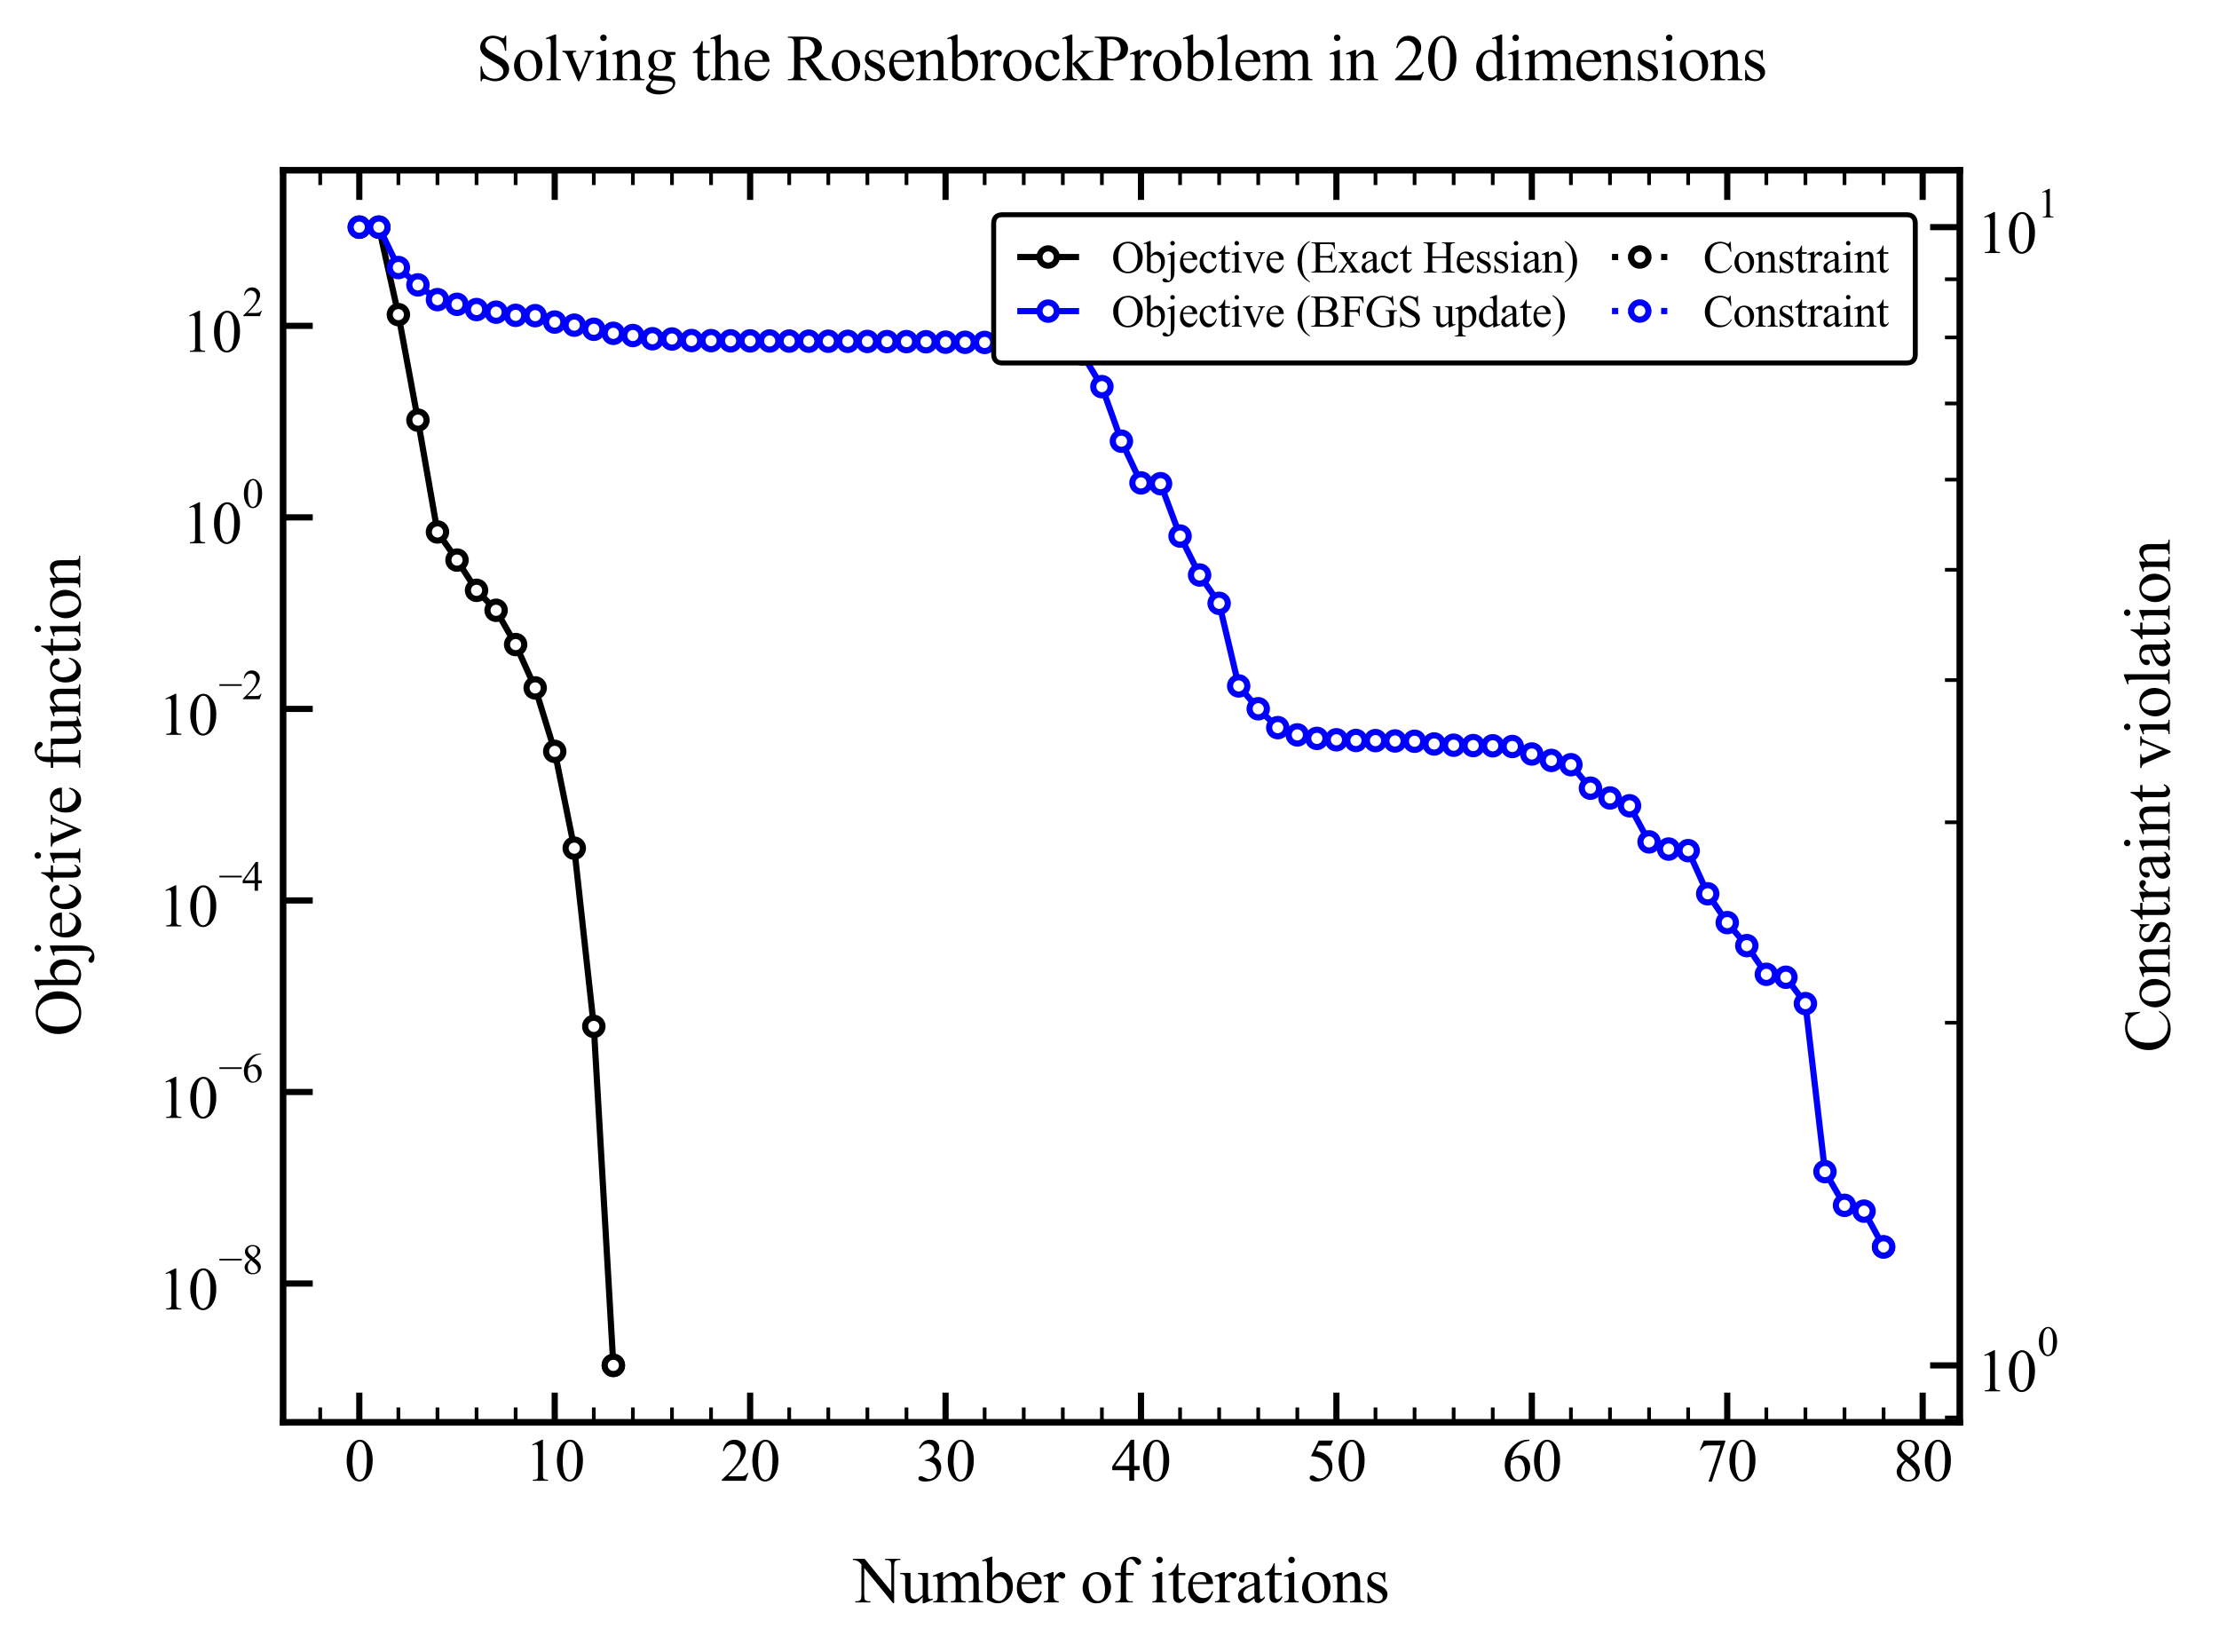 <?xml version="1.0" encoding="utf-8" standalone="no"?>
<!DOCTYPE svg PUBLIC "-//W3C//DTD SVG 1.1//EN"
  "http://www.w3.org/Graphics/SVG/1.1/DTD/svg11.dtd">
<svg xmlns:xlink="http://www.w3.org/1999/xlink" width="448.822pt" height="334.054pt" viewBox="0 0 448.822 334.054" xmlns="http://www.w3.org/2000/svg" version="1.1">
 <defs>
  <style type="text/css">*{stroke-linejoin: round; stroke-linecap: butt}</style>
 </defs>
 <g id="figure_1">
  <g id="patch_1">
   <path d="M 0 334.054 
L 448.822 334.054 
L 448.822 0 
L 0 0 
z
" style="fill: #ffffff"/>
  </g>
  <g id="axes_1">
   <g id="patch_2">
    <path d="M 57.258 287.647 
L 396.394 287.647 
L 396.394 34.427 
L 57.258 34.427 
z
" style="fill: #ffffff"/>
   </g>
   <g id="matplotlib.axis_1">
    <g id="xtick_1">
     <g id="line2d_1">
      <defs>
       <path id="m695a9995cc" d="M 0 0 
L 0 -6 
" style="stroke: #000000; stroke-width: 1.25"/>
      </defs>
      <g>
       <use xlink:href="#m695a9995cc" x="72.673" y="287.647" style="fill: #ffffff; stroke: #000000; stroke-width: 1.25"/>
      </g>
     </g>
     <g id="line2d_2">
      <defs>
       <path id="mbe1f6668f0" d="M 0 0 
L 0 6 
" style="stroke: #000000; stroke-width: 1.25"/>
      </defs>
      <g>
       <use xlink:href="#mbe1f6668f0" x="72.673" y="34.427" style="fill: #ffffff; stroke: #000000; stroke-width: 1.25"/>
      </g>
     </g>
     <g id="text_1">
      <!-- 0 -->
      <g transform="translate(69.673 299.479) scale(0.12 -0.12)">
       <defs>
        <path id="TimesNewRomanPSMT-30" d="M 231 2094 
Q 231 2819 450 3342 
Q 669 3866 1031 4122 
Q 1313 4325 1613 4325 
Q 2100 4325 2488 3828 
Q 2972 3213 2972 2159 
Q 2972 1422 2759 906 
Q 2547 391 2217 158 
Q 1888 -75 1581 -75 
Q 975 -75 572 641 
Q 231 1244 231 2094 
z
M 844 2016 
Q 844 1141 1059 588 
Q 1238 122 1591 122 
Q 1759 122 1940 273 
Q 2122 425 2216 781 
Q 2359 1319 2359 2297 
Q 2359 3022 2209 3506 
Q 2097 3866 1919 4016 
Q 1791 4119 1609 4119 
Q 1397 4119 1231 3928 
Q 1006 3669 925 3112 
Q 844 2556 844 2016 
z
" transform="scale(0.016)"/>
       </defs>
       <use xlink:href="#TimesNewRomanPSMT-30"/>
      </g>
     </g>
    </g>
    <g id="xtick_2">
     <g id="line2d_3">
      <g>
       <use xlink:href="#m695a9995cc" x="112.2" y="287.647" style="fill: #ffffff; stroke: #000000; stroke-width: 1.25"/>
      </g>
     </g>
     <g id="line2d_4">
      <g>
       <use xlink:href="#mbe1f6668f0" x="112.2" y="34.427" style="fill: #ffffff; stroke: #000000; stroke-width: 1.25"/>
      </g>
     </g>
     <g id="text_2">
      <!-- 10 -->
      <g transform="translate(106.2 299.479) scale(0.12 -0.12)">
       <defs>
        <path id="TimesNewRomanPSMT-31" d="M 750 3822 
L 1781 4325 
L 1884 4325 
L 1884 747 
Q 1884 391 1914 303 
Q 1944 216 2037 169 
Q 2131 122 2419 116 
L 2419 0 
L 825 0 
L 825 116 
Q 1125 122 1212 167 
Q 1300 213 1334 289 
Q 1369 366 1369 747 
L 1369 3034 
Q 1369 3497 1338 3628 
Q 1316 3728 1258 3775 
Q 1200 3822 1119 3822 
Q 1003 3822 797 3725 
L 750 3822 
z
" transform="scale(0.016)"/>
       </defs>
       <use xlink:href="#TimesNewRomanPSMT-31"/>
       <use xlink:href="#TimesNewRomanPSMT-30" transform="translate(50 0)"/>
      </g>
     </g>
    </g>
    <g id="xtick_3">
     <g id="line2d_5">
      <g>
       <use xlink:href="#m695a9995cc" x="151.726" y="287.647" style="fill: #ffffff; stroke: #000000; stroke-width: 1.25"/>
      </g>
     </g>
     <g id="line2d_6">
      <g>
       <use xlink:href="#mbe1f6668f0" x="151.726" y="34.427" style="fill: #ffffff; stroke: #000000; stroke-width: 1.25"/>
      </g>
     </g>
     <g id="text_3">
      <!-- 20 -->
      <g transform="translate(145.726 299.479) scale(0.12 -0.12)">
       <defs>
        <path id="TimesNewRomanPSMT-32" d="M 2934 816 
L 2638 0 
L 138 0 
L 138 116 
Q 1241 1122 1691 1759 
Q 2141 2397 2141 2925 
Q 2141 3328 1894 3587 
Q 1647 3847 1303 3847 
Q 991 3847 742 3664 
Q 494 3481 375 3128 
L 259 3128 
Q 338 3706 661 4015 
Q 984 4325 1469 4325 
Q 1984 4325 2329 3994 
Q 2675 3663 2675 3213 
Q 2675 2891 2525 2569 
Q 2294 2063 1775 1497 
Q 997 647 803 472 
L 1909 472 
Q 2247 472 2383 497 
Q 2519 522 2628 598 
Q 2738 675 2819 816 
L 2934 816 
z
" transform="scale(0.016)"/>
       </defs>
       <use xlink:href="#TimesNewRomanPSMT-32"/>
       <use xlink:href="#TimesNewRomanPSMT-30" transform="translate(50 0)"/>
      </g>
     </g>
    </g>
    <g id="xtick_4">
     <g id="line2d_7">
      <g>
       <use xlink:href="#m695a9995cc" x="191.253" y="287.647" style="fill: #ffffff; stroke: #000000; stroke-width: 1.25"/>
      </g>
     </g>
     <g id="line2d_8">
      <g>
       <use xlink:href="#mbe1f6668f0" x="191.253" y="34.427" style="fill: #ffffff; stroke: #000000; stroke-width: 1.25"/>
      </g>
     </g>
     <g id="text_4">
      <!-- 30 -->
      <g transform="translate(185.253 299.479) scale(0.12 -0.12)">
       <defs>
        <path id="TimesNewRomanPSMT-33" d="M 325 3431 
Q 506 3859 782 4092 
Q 1059 4325 1472 4325 
Q 1981 4325 2253 3994 
Q 2459 3747 2459 3466 
Q 2459 3003 1878 2509 
Q 2269 2356 2469 2072 
Q 2669 1788 2669 1403 
Q 2669 853 2319 450 
Q 1863 -75 997 -75 
Q 569 -75 414 31 
Q 259 138 259 259 
Q 259 350 332 419 
Q 406 488 509 488 
Q 588 488 669 463 
Q 722 447 909 348 
Q 1097 250 1169 231 
Q 1284 197 1416 197 
Q 1734 197 1970 444 
Q 2206 691 2206 1028 
Q 2206 1275 2097 1509 
Q 2016 1684 1919 1775 
Q 1784 1900 1550 2001 
Q 1316 2103 1072 2103 
L 972 2103 
L 972 2197 
Q 1219 2228 1467 2375 
Q 1716 2522 1828 2728 
Q 1941 2934 1941 3181 
Q 1941 3503 1739 3701 
Q 1538 3900 1238 3900 
Q 753 3900 428 3381 
L 325 3431 
z
" transform="scale(0.016)"/>
       </defs>
       <use xlink:href="#TimesNewRomanPSMT-33"/>
       <use xlink:href="#TimesNewRomanPSMT-30" transform="translate(50 0)"/>
      </g>
     </g>
    </g>
    <g id="xtick_5">
     <g id="line2d_9">
      <g>
       <use xlink:href="#m695a9995cc" x="230.779" y="287.647" style="fill: #ffffff; stroke: #000000; stroke-width: 1.25"/>
      </g>
     </g>
     <g id="line2d_10">
      <g>
       <use xlink:href="#mbe1f6668f0" x="230.779" y="34.427" style="fill: #ffffff; stroke: #000000; stroke-width: 1.25"/>
      </g>
     </g>
     <g id="text_5">
      <!-- 40 -->
      <g transform="translate(224.779 299.479) scale(0.12 -0.12)">
       <defs>
        <path id="TimesNewRomanPSMT-34" d="M 2978 1563 
L 2978 1119 
L 2409 1119 
L 2409 0 
L 1894 0 
L 1894 1119 
L 100 1119 
L 100 1519 
L 2066 4325 
L 2409 4325 
L 2409 1563 
L 2978 1563 
z
M 1894 1563 
L 1894 3666 
L 406 1563 
L 1894 1563 
z
" transform="scale(0.016)"/>
       </defs>
       <use xlink:href="#TimesNewRomanPSMT-34"/>
       <use xlink:href="#TimesNewRomanPSMT-30" transform="translate(50 0)"/>
      </g>
     </g>
    </g>
    <g id="xtick_6">
     <g id="line2d_11">
      <g>
       <use xlink:href="#m695a9995cc" x="270.305" y="287.647" style="fill: #ffffff; stroke: #000000; stroke-width: 1.25"/>
      </g>
     </g>
     <g id="line2d_12">
      <g>
       <use xlink:href="#mbe1f6668f0" x="270.305" y="34.427" style="fill: #ffffff; stroke: #000000; stroke-width: 1.25"/>
      </g>
     </g>
     <g id="text_6">
      <!-- 50 -->
      <g transform="translate(264.305 299.479) scale(0.12 -0.12)">
       <defs>
        <path id="TimesNewRomanPSMT-35" d="M 2778 4238 
L 2534 3706 
L 1259 3706 
L 981 3138 
Q 1809 3016 2294 2522 
Q 2709 2097 2709 1522 
Q 2709 1188 2573 903 
Q 2438 619 2231 419 
Q 2025 219 1772 97 
Q 1413 -75 1034 -75 
Q 653 -75 479 54 
Q 306 184 306 341 
Q 306 428 378 495 
Q 450 563 559 563 
Q 641 563 702 538 
Q 763 513 909 409 
Q 1144 247 1384 247 
Q 1750 247 2026 523 
Q 2303 800 2303 1197 
Q 2303 1581 2056 1914 
Q 1809 2247 1375 2428 
Q 1034 2569 447 2591 
L 1259 4238 
L 2778 4238 
z
" transform="scale(0.016)"/>
       </defs>
       <use xlink:href="#TimesNewRomanPSMT-35"/>
       <use xlink:href="#TimesNewRomanPSMT-30" transform="translate(50 0)"/>
      </g>
     </g>
    </g>
    <g id="xtick_7">
     <g id="line2d_13">
      <g>
       <use xlink:href="#m695a9995cc" x="309.832" y="287.647" style="fill: #ffffff; stroke: #000000; stroke-width: 1.25"/>
      </g>
     </g>
     <g id="line2d_14">
      <g>
       <use xlink:href="#mbe1f6668f0" x="309.832" y="34.427" style="fill: #ffffff; stroke: #000000; stroke-width: 1.25"/>
      </g>
     </g>
     <g id="text_7">
      <!-- 60 -->
      <g transform="translate(303.832 299.479) scale(0.12 -0.12)">
       <defs>
        <path id="TimesNewRomanPSMT-36" d="M 2869 4325 
L 2869 4209 
Q 2456 4169 2195 4045 
Q 1934 3922 1679 3669 
Q 1425 3416 1258 3105 
Q 1091 2794 978 2366 
Q 1428 2675 1881 2675 
Q 2316 2675 2634 2325 
Q 2953 1975 2953 1425 
Q 2953 894 2631 456 
Q 2244 -75 1606 -75 
Q 1172 -75 869 213 
Q 275 772 275 1663 
Q 275 2231 503 2743 
Q 731 3256 1154 3653 
Q 1578 4050 1965 4187 
Q 2353 4325 2688 4325 
L 2869 4325 
z
M 925 2138 
Q 869 1716 869 1456 
Q 869 1156 980 804 
Q 1091 453 1309 247 
Q 1469 100 1697 100 
Q 1969 100 2183 356 
Q 2397 613 2397 1088 
Q 2397 1622 2184 2012 
Q 1972 2403 1581 2403 
Q 1463 2403 1327 2353 
Q 1191 2303 925 2138 
z
" transform="scale(0.016)"/>
       </defs>
       <use xlink:href="#TimesNewRomanPSMT-36"/>
       <use xlink:href="#TimesNewRomanPSMT-30" transform="translate(50 0)"/>
      </g>
     </g>
    </g>
    <g id="xtick_8">
     <g id="line2d_15">
      <g>
       <use xlink:href="#m695a9995cc" x="349.358" y="287.647" style="fill: #ffffff; stroke: #000000; stroke-width: 1.25"/>
      </g>
     </g>
     <g id="line2d_16">
      <g>
       <use xlink:href="#mbe1f6668f0" x="349.358" y="34.427" style="fill: #ffffff; stroke: #000000; stroke-width: 1.25"/>
      </g>
     </g>
     <g id="text_8">
      <!-- 70 -->
      <g transform="translate(343.358 299.479) scale(0.12 -0.12)">
       <defs>
        <path id="TimesNewRomanPSMT-37" d="M 644 4238 
L 2916 4238 
L 2916 4119 
L 1503 -88 
L 1153 -88 
L 2419 3728 
L 1253 3728 
Q 900 3728 750 3644 
Q 488 3500 328 3200 
L 238 3234 
L 644 4238 
z
" transform="scale(0.016)"/>
       </defs>
       <use xlink:href="#TimesNewRomanPSMT-37"/>
       <use xlink:href="#TimesNewRomanPSMT-30" transform="translate(50 0)"/>
      </g>
     </g>
    </g>
    <g id="xtick_9">
     <g id="line2d_17">
      <g>
       <use xlink:href="#m695a9995cc" x="388.884" y="287.647" style="fill: #ffffff; stroke: #000000; stroke-width: 1.25"/>
      </g>
     </g>
     <g id="line2d_18">
      <g>
       <use xlink:href="#mbe1f6668f0" x="388.884" y="34.427" style="fill: #ffffff; stroke: #000000; stroke-width: 1.25"/>
      </g>
     </g>
     <g id="text_9">
      <!-- 80 -->
      <g transform="translate(382.884 299.479) scale(0.12 -0.12)">
       <defs>
        <path id="TimesNewRomanPSMT-38" d="M 1228 2134 
Q 725 2547 579 2797 
Q 434 3047 434 3316 
Q 434 3728 753 4026 
Q 1072 4325 1600 4325 
Q 2113 4325 2425 4047 
Q 2738 3769 2738 3413 
Q 2738 3175 2569 2928 
Q 2400 2681 1866 2347 
Q 2416 1922 2594 1678 
Q 2831 1359 2831 1006 
Q 2831 559 2490 242 
Q 2150 -75 1597 -75 
Q 994 -75 656 303 
Q 388 606 388 966 
Q 388 1247 577 1523 
Q 766 1800 1228 2134 
z
M 1719 2469 
Q 2094 2806 2194 3001 
Q 2294 3197 2294 3444 
Q 2294 3772 2109 3958 
Q 1925 4144 1606 4144 
Q 1288 4144 1088 3959 
Q 888 3775 888 3528 
Q 888 3366 970 3203 
Q 1053 3041 1206 2894 
L 1719 2469 
z
M 1375 2016 
Q 1116 1797 991 1539 
Q 866 1281 866 981 
Q 866 578 1086 336 
Q 1306 94 1647 94 
Q 1984 94 2187 284 
Q 2391 475 2391 747 
Q 2391 972 2272 1150 
Q 2050 1481 1375 2016 
z
" transform="scale(0.016)"/>
       </defs>
       <use xlink:href="#TimesNewRomanPSMT-38"/>
       <use xlink:href="#TimesNewRomanPSMT-30" transform="translate(50 0)"/>
      </g>
     </g>
    </g>
    <g id="xtick_10">
     <g id="line2d_19">
      <defs>
       <path id="m5f4d22b9fa" d="M 0 0 
L 0 -3 
" style="stroke: #000000; stroke-width: 0.75"/>
      </defs>
      <g>
       <use xlink:href="#m5f4d22b9fa" x="64.768" y="287.647" style="fill: #ffffff; stroke: #000000; stroke-width: 0.75"/>
      </g>
     </g>
     <g id="line2d_20">
      <defs>
       <path id="m458fc8a4a1" d="M 0 0 
L 0 3 
" style="stroke: #000000; stroke-width: 0.75"/>
      </defs>
      <g>
       <use xlink:href="#m458fc8a4a1" x="64.768" y="34.427" style="fill: #ffffff; stroke: #000000; stroke-width: 0.75"/>
      </g>
     </g>
    </g>
    <g id="xtick_11">
     <g id="line2d_21">
      <g>
       <use xlink:href="#m5f4d22b9fa" x="80.579" y="287.647" style="fill: #ffffff; stroke: #000000; stroke-width: 0.75"/>
      </g>
     </g>
     <g id="line2d_22">
      <g>
       <use xlink:href="#m458fc8a4a1" x="80.579" y="34.427" style="fill: #ffffff; stroke: #000000; stroke-width: 0.75"/>
      </g>
     </g>
    </g>
    <g id="xtick_12">
     <g id="line2d_23">
      <g>
       <use xlink:href="#m5f4d22b9fa" x="88.484" y="287.647" style="fill: #ffffff; stroke: #000000; stroke-width: 0.75"/>
      </g>
     </g>
     <g id="line2d_24">
      <g>
       <use xlink:href="#m458fc8a4a1" x="88.484" y="34.427" style="fill: #ffffff; stroke: #000000; stroke-width: 0.75"/>
      </g>
     </g>
    </g>
    <g id="xtick_13">
     <g id="line2d_25">
      <g>
       <use xlink:href="#m5f4d22b9fa" x="96.389" y="287.647" style="fill: #ffffff; stroke: #000000; stroke-width: 0.75"/>
      </g>
     </g>
     <g id="line2d_26">
      <g>
       <use xlink:href="#m458fc8a4a1" x="96.389" y="34.427" style="fill: #ffffff; stroke: #000000; stroke-width: 0.75"/>
      </g>
     </g>
    </g>
    <g id="xtick_14">
     <g id="line2d_27">
      <g>
       <use xlink:href="#m5f4d22b9fa" x="104.295" y="287.647" style="fill: #ffffff; stroke: #000000; stroke-width: 0.75"/>
      </g>
     </g>
     <g id="line2d_28">
      <g>
       <use xlink:href="#m458fc8a4a1" x="104.295" y="34.427" style="fill: #ffffff; stroke: #000000; stroke-width: 0.75"/>
      </g>
     </g>
    </g>
    <g id="xtick_15">
     <g id="line2d_29">
      <g>
       <use xlink:href="#m5f4d22b9fa" x="120.105" y="287.647" style="fill: #ffffff; stroke: #000000; stroke-width: 0.75"/>
      </g>
     </g>
     <g id="line2d_30">
      <g>
       <use xlink:href="#m458fc8a4a1" x="120.105" y="34.427" style="fill: #ffffff; stroke: #000000; stroke-width: 0.75"/>
      </g>
     </g>
    </g>
    <g id="xtick_16">
     <g id="line2d_31">
      <g>
       <use xlink:href="#m5f4d22b9fa" x="128.01" y="287.647" style="fill: #ffffff; stroke: #000000; stroke-width: 0.75"/>
      </g>
     </g>
     <g id="line2d_32">
      <g>
       <use xlink:href="#m458fc8a4a1" x="128.01" y="34.427" style="fill: #ffffff; stroke: #000000; stroke-width: 0.75"/>
      </g>
     </g>
    </g>
    <g id="xtick_17">
     <g id="line2d_33">
      <g>
       <use xlink:href="#m5f4d22b9fa" x="135.916" y="287.647" style="fill: #ffffff; stroke: #000000; stroke-width: 0.75"/>
      </g>
     </g>
     <g id="line2d_34">
      <g>
       <use xlink:href="#m458fc8a4a1" x="135.916" y="34.427" style="fill: #ffffff; stroke: #000000; stroke-width: 0.75"/>
      </g>
     </g>
    </g>
    <g id="xtick_18">
     <g id="line2d_35">
      <g>
       <use xlink:href="#m5f4d22b9fa" x="143.821" y="287.647" style="fill: #ffffff; stroke: #000000; stroke-width: 0.75"/>
      </g>
     </g>
     <g id="line2d_36">
      <g>
       <use xlink:href="#m458fc8a4a1" x="143.821" y="34.427" style="fill: #ffffff; stroke: #000000; stroke-width: 0.75"/>
      </g>
     </g>
    </g>
    <g id="xtick_19">
     <g id="line2d_37">
      <g>
       <use xlink:href="#m5f4d22b9fa" x="159.631" y="287.647" style="fill: #ffffff; stroke: #000000; stroke-width: 0.75"/>
      </g>
     </g>
     <g id="line2d_38">
      <g>
       <use xlink:href="#m458fc8a4a1" x="159.631" y="34.427" style="fill: #ffffff; stroke: #000000; stroke-width: 0.75"/>
      </g>
     </g>
    </g>
    <g id="xtick_20">
     <g id="line2d_39">
      <g>
       <use xlink:href="#m5f4d22b9fa" x="167.537" y="287.647" style="fill: #ffffff; stroke: #000000; stroke-width: 0.75"/>
      </g>
     </g>
     <g id="line2d_40">
      <g>
       <use xlink:href="#m458fc8a4a1" x="167.537" y="34.427" style="fill: #ffffff; stroke: #000000; stroke-width: 0.75"/>
      </g>
     </g>
    </g>
    <g id="xtick_21">
     <g id="line2d_41">
      <g>
       <use xlink:href="#m5f4d22b9fa" x="175.442" y="287.647" style="fill: #ffffff; stroke: #000000; stroke-width: 0.75"/>
      </g>
     </g>
     <g id="line2d_42">
      <g>
       <use xlink:href="#m458fc8a4a1" x="175.442" y="34.427" style="fill: #ffffff; stroke: #000000; stroke-width: 0.75"/>
      </g>
     </g>
    </g>
    <g id="xtick_22">
     <g id="line2d_43">
      <g>
       <use xlink:href="#m5f4d22b9fa" x="183.347" y="287.647" style="fill: #ffffff; stroke: #000000; stroke-width: 0.75"/>
      </g>
     </g>
     <g id="line2d_44">
      <g>
       <use xlink:href="#m458fc8a4a1" x="183.347" y="34.427" style="fill: #ffffff; stroke: #000000; stroke-width: 0.75"/>
      </g>
     </g>
    </g>
    <g id="xtick_23">
     <g id="line2d_45">
      <g>
       <use xlink:href="#m5f4d22b9fa" x="199.158" y="287.647" style="fill: #ffffff; stroke: #000000; stroke-width: 0.75"/>
      </g>
     </g>
     <g id="line2d_46">
      <g>
       <use xlink:href="#m458fc8a4a1" x="199.158" y="34.427" style="fill: #ffffff; stroke: #000000; stroke-width: 0.75"/>
      </g>
     </g>
    </g>
    <g id="xtick_24">
     <g id="line2d_47">
      <g>
       <use xlink:href="#m5f4d22b9fa" x="207.063" y="287.647" style="fill: #ffffff; stroke: #000000; stroke-width: 0.75"/>
      </g>
     </g>
     <g id="line2d_48">
      <g>
       <use xlink:href="#m458fc8a4a1" x="207.063" y="34.427" style="fill: #ffffff; stroke: #000000; stroke-width: 0.75"/>
      </g>
     </g>
    </g>
    <g id="xtick_25">
     <g id="line2d_49">
      <g>
       <use xlink:href="#m5f4d22b9fa" x="214.968" y="287.647" style="fill: #ffffff; stroke: #000000; stroke-width: 0.75"/>
      </g>
     </g>
     <g id="line2d_50">
      <g>
       <use xlink:href="#m458fc8a4a1" x="214.968" y="34.427" style="fill: #ffffff; stroke: #000000; stroke-width: 0.75"/>
      </g>
     </g>
    </g>
    <g id="xtick_26">
     <g id="line2d_51">
      <g>
       <use xlink:href="#m5f4d22b9fa" x="222.874" y="287.647" style="fill: #ffffff; stroke: #000000; stroke-width: 0.75"/>
      </g>
     </g>
     <g id="line2d_52">
      <g>
       <use xlink:href="#m458fc8a4a1" x="222.874" y="34.427" style="fill: #ffffff; stroke: #000000; stroke-width: 0.75"/>
      </g>
     </g>
    </g>
    <g id="xtick_27">
     <g id="line2d_53">
      <g>
       <use xlink:href="#m5f4d22b9fa" x="238.684" y="287.647" style="fill: #ffffff; stroke: #000000; stroke-width: 0.75"/>
      </g>
     </g>
     <g id="line2d_54">
      <g>
       <use xlink:href="#m458fc8a4a1" x="238.684" y="34.427" style="fill: #ffffff; stroke: #000000; stroke-width: 0.75"/>
      </g>
     </g>
    </g>
    <g id="xtick_28">
     <g id="line2d_55">
      <g>
       <use xlink:href="#m5f4d22b9fa" x="246.589" y="287.647" style="fill: #ffffff; stroke: #000000; stroke-width: 0.75"/>
      </g>
     </g>
     <g id="line2d_56">
      <g>
       <use xlink:href="#m458fc8a4a1" x="246.589" y="34.427" style="fill: #ffffff; stroke: #000000; stroke-width: 0.75"/>
      </g>
     </g>
    </g>
    <g id="xtick_29">
     <g id="line2d_57">
      <g>
       <use xlink:href="#m5f4d22b9fa" x="254.495" y="287.647" style="fill: #ffffff; stroke: #000000; stroke-width: 0.75"/>
      </g>
     </g>
     <g id="line2d_58">
      <g>
       <use xlink:href="#m458fc8a4a1" x="254.495" y="34.427" style="fill: #ffffff; stroke: #000000; stroke-width: 0.75"/>
      </g>
     </g>
    </g>
    <g id="xtick_30">
     <g id="line2d_59">
      <g>
       <use xlink:href="#m5f4d22b9fa" x="262.4" y="287.647" style="fill: #ffffff; stroke: #000000; stroke-width: 0.75"/>
      </g>
     </g>
     <g id="line2d_60">
      <g>
       <use xlink:href="#m458fc8a4a1" x="262.4" y="34.427" style="fill: #ffffff; stroke: #000000; stroke-width: 0.75"/>
      </g>
     </g>
    </g>
    <g id="xtick_31">
     <g id="line2d_61">
      <g>
       <use xlink:href="#m5f4d22b9fa" x="278.211" y="287.647" style="fill: #ffffff; stroke: #000000; stroke-width: 0.75"/>
      </g>
     </g>
     <g id="line2d_62">
      <g>
       <use xlink:href="#m458fc8a4a1" x="278.211" y="34.427" style="fill: #ffffff; stroke: #000000; stroke-width: 0.75"/>
      </g>
     </g>
    </g>
    <g id="xtick_32">
     <g id="line2d_63">
      <g>
       <use xlink:href="#m5f4d22b9fa" x="286.116" y="287.647" style="fill: #ffffff; stroke: #000000; stroke-width: 0.75"/>
      </g>
     </g>
     <g id="line2d_64">
      <g>
       <use xlink:href="#m458fc8a4a1" x="286.116" y="34.427" style="fill: #ffffff; stroke: #000000; stroke-width: 0.75"/>
      </g>
     </g>
    </g>
    <g id="xtick_33">
     <g id="line2d_65">
      <g>
       <use xlink:href="#m5f4d22b9fa" x="294.021" y="287.647" style="fill: #ffffff; stroke: #000000; stroke-width: 0.75"/>
      </g>
     </g>
     <g id="line2d_66">
      <g>
       <use xlink:href="#m458fc8a4a1" x="294.021" y="34.427" style="fill: #ffffff; stroke: #000000; stroke-width: 0.75"/>
      </g>
     </g>
    </g>
    <g id="xtick_34">
     <g id="line2d_67">
      <g>
       <use xlink:href="#m5f4d22b9fa" x="301.926" y="287.647" style="fill: #ffffff; stroke: #000000; stroke-width: 0.75"/>
      </g>
     </g>
     <g id="line2d_68">
      <g>
       <use xlink:href="#m458fc8a4a1" x="301.926" y="34.427" style="fill: #ffffff; stroke: #000000; stroke-width: 0.75"/>
      </g>
     </g>
    </g>
    <g id="xtick_35">
     <g id="line2d_69">
      <g>
       <use xlink:href="#m5f4d22b9fa" x="317.737" y="287.647" style="fill: #ffffff; stroke: #000000; stroke-width: 0.75"/>
      </g>
     </g>
     <g id="line2d_70">
      <g>
       <use xlink:href="#m458fc8a4a1" x="317.737" y="34.427" style="fill: #ffffff; stroke: #000000; stroke-width: 0.75"/>
      </g>
     </g>
    </g>
    <g id="xtick_36">
     <g id="line2d_71">
      <g>
       <use xlink:href="#m5f4d22b9fa" x="325.642" y="287.647" style="fill: #ffffff; stroke: #000000; stroke-width: 0.75"/>
      </g>
     </g>
     <g id="line2d_72">
      <g>
       <use xlink:href="#m458fc8a4a1" x="325.642" y="34.427" style="fill: #ffffff; stroke: #000000; stroke-width: 0.75"/>
      </g>
     </g>
    </g>
    <g id="xtick_37">
     <g id="line2d_73">
      <g>
       <use xlink:href="#m5f4d22b9fa" x="333.548" y="287.647" style="fill: #ffffff; stroke: #000000; stroke-width: 0.75"/>
      </g>
     </g>
     <g id="line2d_74">
      <g>
       <use xlink:href="#m458fc8a4a1" x="333.548" y="34.427" style="fill: #ffffff; stroke: #000000; stroke-width: 0.75"/>
      </g>
     </g>
    </g>
    <g id="xtick_38">
     <g id="line2d_75">
      <g>
       <use xlink:href="#m5f4d22b9fa" x="341.453" y="287.647" style="fill: #ffffff; stroke: #000000; stroke-width: 0.75"/>
      </g>
     </g>
     <g id="line2d_76">
      <g>
       <use xlink:href="#m458fc8a4a1" x="341.453" y="34.427" style="fill: #ffffff; stroke: #000000; stroke-width: 0.75"/>
      </g>
     </g>
    </g>
    <g id="xtick_39">
     <g id="line2d_77">
      <g>
       <use xlink:href="#m5f4d22b9fa" x="357.263" y="287.647" style="fill: #ffffff; stroke: #000000; stroke-width: 0.75"/>
      </g>
     </g>
     <g id="line2d_78">
      <g>
       <use xlink:href="#m458fc8a4a1" x="357.263" y="34.427" style="fill: #ffffff; stroke: #000000; stroke-width: 0.75"/>
      </g>
     </g>
    </g>
    <g id="xtick_40">
     <g id="line2d_79">
      <g>
       <use xlink:href="#m5f4d22b9fa" x="365.169" y="287.647" style="fill: #ffffff; stroke: #000000; stroke-width: 0.75"/>
      </g>
     </g>
     <g id="line2d_80">
      <g>
       <use xlink:href="#m458fc8a4a1" x="365.169" y="34.427" style="fill: #ffffff; stroke: #000000; stroke-width: 0.75"/>
      </g>
     </g>
    </g>
    <g id="xtick_41">
     <g id="line2d_81">
      <g>
       <use xlink:href="#m5f4d22b9fa" x="373.074" y="287.647" style="fill: #ffffff; stroke: #000000; stroke-width: 0.75"/>
      </g>
     </g>
     <g id="line2d_82">
      <g>
       <use xlink:href="#m458fc8a4a1" x="373.074" y="34.427" style="fill: #ffffff; stroke: #000000; stroke-width: 0.75"/>
      </g>
     </g>
    </g>
    <g id="xtick_42">
     <g id="line2d_83">
      <g>
       <use xlink:href="#m5f4d22b9fa" x="380.979" y="287.647" style="fill: #ffffff; stroke: #000000; stroke-width: 0.75"/>
      </g>
     </g>
     <g id="line2d_84">
      <g>
       <use xlink:href="#m458fc8a4a1" x="380.979" y="34.427" style="fill: #ffffff; stroke: #000000; stroke-width: 0.75"/>
      </g>
     </g>
    </g>
    <g id="text_10">
     <!-- Number of iterations -->
     <g transform="translate(172.674 324.073) scale(0.13 -0.13)">
      <defs>
       <path id="TimesNewRomanPSMT-4e" d="M -84 4238 
L 1066 4238 
L 3656 1059 
L 3656 3503 
Q 3656 3894 3569 3991 
Q 3453 4122 3203 4122 
L 3056 4122 
L 3056 4238 
L 4531 4238 
L 4531 4122 
L 4381 4122 
Q 4113 4122 4000 3959 
Q 3931 3859 3931 3503 
L 3931 -69 
L 3819 -69 
L 1025 3344 
L 1025 734 
Q 1025 344 1109 247 
Q 1228 116 1475 116 
L 1625 116 
L 1625 0 
L 150 0 
L 150 116 
L 297 116 
Q 569 116 681 278 
Q 750 378 750 734 
L 750 3681 
Q 566 3897 470 3965 
Q 375 4034 191 4094 
Q 100 4122 -84 4122 
L -84 4238 
z
" transform="scale(0.016)"/>
       <path id="TimesNewRomanPSMT-75" d="M 2709 2863 
L 2709 1128 
Q 2709 631 2732 520 
Q 2756 409 2807 365 
Q 2859 322 2928 322 
Q 3025 322 3147 375 
L 3191 266 
L 2334 -88 
L 2194 -88 
L 2194 519 
Q 1825 119 1631 15 
Q 1438 -88 1222 -88 
Q 981 -88 804 51 
Q 628 191 559 409 
Q 491 628 491 1028 
L 491 2306 
Q 491 2509 447 2587 
Q 403 2666 317 2708 
Q 231 2750 6 2747 
L 6 2863 
L 1009 2863 
L 1009 947 
Q 1009 547 1148 422 
Q 1288 297 1484 297 
Q 1619 297 1789 381 
Q 1959 466 2194 703 
L 2194 2325 
Q 2194 2569 2105 2655 
Q 2016 2741 1734 2747 
L 1734 2863 
L 2709 2863 
z
" transform="scale(0.016)"/>
       <path id="TimesNewRomanPSMT-6d" d="M 1050 2338 
Q 1363 2650 1419 2697 
Q 1559 2816 1721 2881 
Q 1884 2947 2044 2947 
Q 2313 2947 2506 2790 
Q 2700 2634 2766 2338 
Q 3088 2713 3309 2830 
Q 3531 2947 3766 2947 
Q 3994 2947 4170 2830 
Q 4347 2713 4450 2447 
Q 4519 2266 4519 1878 
L 4519 647 
Q 4519 378 4559 278 
Q 4591 209 4675 161 
Q 4759 113 4950 113 
L 4950 0 
L 3538 0 
L 3538 113 
L 3597 113 
Q 3781 113 3884 184 
Q 3956 234 3988 344 
Q 4000 397 4000 647 
L 4000 1878 
Q 4000 2228 3916 2372 
Q 3794 2572 3525 2572 
Q 3359 2572 3192 2489 
Q 3025 2406 2788 2181 
L 2781 2147 
L 2788 2013 
L 2788 647 
Q 2788 353 2820 281 
Q 2853 209 2943 161 
Q 3034 113 3253 113 
L 3253 0 
L 1806 0 
L 1806 113 
Q 2044 113 2133 169 
Q 2222 225 2256 338 
Q 2272 391 2272 647 
L 2272 1878 
Q 2272 2228 2169 2381 
Q 2031 2581 1784 2581 
Q 1616 2581 1450 2491 
Q 1191 2353 1050 2181 
L 1050 647 
Q 1050 366 1089 281 
Q 1128 197 1204 155 
Q 1281 113 1516 113 
L 1516 0 
L 100 0 
L 100 113 
Q 297 113 375 155 
Q 453 197 493 289 
Q 534 381 534 647 
L 534 1741 
Q 534 2213 506 2350 
Q 484 2453 437 2492 
Q 391 2531 309 2531 
Q 222 2531 100 2484 
L 53 2597 
L 916 2947 
L 1050 2947 
L 1050 2338 
z
" transform="scale(0.016)"/>
       <path id="TimesNewRomanPSMT-62" d="M 984 2369 
Q 1400 2947 1881 2947 
Q 2322 2947 2650 2570 
Q 2978 2194 2978 1541 
Q 2978 778 2472 313 
Q 2038 -88 1503 -88 
Q 1253 -88 995 3 
Q 738 94 469 275 
L 469 3241 
Q 469 3728 445 3840 
Q 422 3953 372 3993 
Q 322 4034 247 4034 
Q 159 4034 28 3984 
L -16 4094 
L 844 4444 
L 984 4444 
L 984 2369 
z
M 984 2169 
L 984 456 
Q 1144 300 1314 220 
Q 1484 141 1663 141 
Q 1947 141 2192 453 
Q 2438 766 2438 1363 
Q 2438 1913 2192 2208 
Q 1947 2503 1634 2503 
Q 1469 2503 1303 2419 
Q 1178 2356 984 2169 
z
" transform="scale(0.016)"/>
       <path id="TimesNewRomanPSMT-65" d="M 681 1784 
Q 678 1147 991 784 
Q 1303 422 1725 422 
Q 2006 422 2214 576 
Q 2422 731 2563 1106 
L 2659 1044 
Q 2594 616 2278 264 
Q 1963 -88 1488 -88 
Q 972 -88 605 314 
Q 238 716 238 1394 
Q 238 2128 614 2539 
Q 991 2950 1559 2950 
Q 2041 2950 2350 2633 
Q 2659 2316 2659 1784 
L 681 1784 
z
M 681 1966 
L 2006 1966 
Q 1991 2241 1941 2353 
Q 1863 2528 1708 2628 
Q 1553 2728 1384 2728 
Q 1125 2728 920 2526 
Q 716 2325 681 1966 
z
" transform="scale(0.016)"/>
       <path id="TimesNewRomanPSMT-72" d="M 1038 2947 
L 1038 2303 
Q 1397 2947 1775 2947 
Q 1947 2947 2059 2842 
Q 2172 2738 2172 2600 
Q 2172 2478 2090 2393 
Q 2009 2309 1897 2309 
Q 1788 2309 1652 2417 
Q 1516 2525 1450 2525 
Q 1394 2525 1328 2463 
Q 1188 2334 1038 2041 
L 1038 669 
Q 1038 431 1097 309 
Q 1138 225 1241 169 
Q 1344 113 1538 113 
L 1538 0 
L 72 0 
L 72 113 
Q 291 113 397 181 
Q 475 231 506 341 
Q 522 394 522 644 
L 522 1753 
Q 522 2253 501 2348 
Q 481 2444 426 2487 
Q 372 2531 291 2531 
Q 194 2531 72 2484 
L 41 2597 
L 906 2947 
L 1038 2947 
z
" transform="scale(0.016)"/>
       <path id="TimesNewRomanPSMT-20" transform="scale(0.016)"/>
       <path id="TimesNewRomanPSMT-6f" d="M 1600 2947 
Q 2250 2947 2644 2453 
Q 2978 2031 2978 1484 
Q 2978 1100 2793 706 
Q 2609 313 2286 112 
Q 1963 -88 1566 -88 
Q 919 -88 538 428 
Q 216 863 216 1403 
Q 216 1797 411 2186 
Q 606 2575 925 2761 
Q 1244 2947 1600 2947 
z
M 1503 2744 
Q 1338 2744 1170 2645 
Q 1003 2547 900 2300 
Q 797 2053 797 1666 
Q 797 1041 1045 587 
Q 1294 134 1700 134 
Q 2003 134 2200 384 
Q 2397 634 2397 1244 
Q 2397 2006 2069 2444 
Q 1847 2744 1503 2744 
z
" transform="scale(0.016)"/>
       <path id="TimesNewRomanPSMT-66" d="M 1319 2638 
L 1319 756 
Q 1319 356 1406 250 
Q 1522 113 1716 113 
L 1975 113 
L 1975 0 
L 266 0 
L 266 113 
L 394 113 
Q 519 113 622 175 
Q 725 238 764 344 
Q 803 450 803 756 
L 803 2638 
L 247 2638 
L 247 2863 
L 803 2863 
L 803 3050 
Q 803 3478 940 3775 
Q 1078 4072 1361 4255 
Q 1644 4438 1997 4438 
Q 2325 4438 2600 4225 
Q 2781 4084 2781 3909 
Q 2781 3816 2700 3733 
Q 2619 3650 2525 3650 
Q 2453 3650 2373 3701 
Q 2294 3753 2178 3923 
Q 2063 4094 1966 4153 
Q 1869 4213 1750 4213 
Q 1606 4213 1506 4136 
Q 1406 4059 1362 3898 
Q 1319 3738 1319 3069 
L 1319 2863 
L 2056 2863 
L 2056 2638 
L 1319 2638 
z
" transform="scale(0.016)"/>
       <path id="TimesNewRomanPSMT-69" d="M 928 4444 
Q 1059 4444 1151 4351 
Q 1244 4259 1244 4128 
Q 1244 3997 1151 3903 
Q 1059 3809 928 3809 
Q 797 3809 703 3903 
Q 609 3997 609 4128 
Q 609 4259 701 4351 
Q 794 4444 928 4444 
z
M 1188 2947 
L 1188 647 
Q 1188 378 1227 289 
Q 1266 200 1342 156 
Q 1419 113 1622 113 
L 1622 0 
L 231 0 
L 231 113 
Q 441 113 512 153 
Q 584 194 626 287 
Q 669 381 669 647 
L 669 1750 
Q 669 2216 641 2353 
Q 619 2453 572 2492 
Q 525 2531 444 2531 
Q 356 2531 231 2484 
L 188 2597 
L 1050 2947 
L 1188 2947 
z
" transform="scale(0.016)"/>
       <path id="TimesNewRomanPSMT-74" d="M 1031 3803 
L 1031 2863 
L 1700 2863 
L 1700 2644 
L 1031 2644 
L 1031 788 
Q 1031 509 1111 412 
Q 1191 316 1316 316 
Q 1419 316 1516 380 
Q 1613 444 1666 569 
L 1788 569 
Q 1678 263 1478 108 
Q 1278 -47 1066 -47 
Q 922 -47 784 33 
Q 647 113 581 261 
Q 516 409 516 719 
L 516 2644 
L 63 2644 
L 63 2747 
Q 234 2816 414 2980 
Q 594 3144 734 3369 
Q 806 3488 934 3803 
L 1031 3803 
z
" transform="scale(0.016)"/>
       <path id="TimesNewRomanPSMT-61" d="M 1822 413 
Q 1381 72 1269 19 
Q 1100 -59 909 -59 
Q 613 -59 420 144 
Q 228 347 228 678 
Q 228 888 322 1041 
Q 450 1253 767 1440 
Q 1084 1628 1822 1897 
L 1822 2009 
Q 1822 2438 1686 2597 
Q 1550 2756 1291 2756 
Q 1094 2756 978 2650 
Q 859 2544 859 2406 
L 866 2225 
Q 866 2081 792 2003 
Q 719 1925 600 1925 
Q 484 1925 411 2006 
Q 338 2088 338 2228 
Q 338 2497 613 2722 
Q 888 2947 1384 2947 
Q 1766 2947 2009 2819 
Q 2194 2722 2281 2516 
Q 2338 2381 2338 1966 
L 2338 994 
Q 2338 584 2353 492 
Q 2369 400 2405 369 
Q 2441 338 2488 338 
Q 2538 338 2575 359 
Q 2641 400 2828 588 
L 2828 413 
Q 2478 -56 2159 -56 
Q 2006 -56 1915 50 
Q 1825 156 1822 413 
z
M 1822 616 
L 1822 1706 
Q 1350 1519 1213 1441 
Q 966 1303 859 1153 
Q 753 1003 753 825 
Q 753 600 887 451 
Q 1022 303 1197 303 
Q 1434 303 1822 616 
z
" transform="scale(0.016)"/>
       <path id="TimesNewRomanPSMT-6e" d="M 1034 2341 
Q 1538 2947 1994 2947 
Q 2228 2947 2397 2830 
Q 2566 2713 2666 2444 
Q 2734 2256 2734 1869 
L 2734 647 
Q 2734 375 2778 278 
Q 2813 200 2889 156 
Q 2966 113 3172 113 
L 3172 0 
L 1756 0 
L 1756 113 
L 1816 113 
Q 2016 113 2095 173 
Q 2175 234 2206 353 
Q 2219 400 2219 647 
L 2219 1819 
Q 2219 2209 2117 2386 
Q 2016 2563 1775 2563 
Q 1403 2563 1034 2156 
L 1034 647 
Q 1034 356 1069 288 
Q 1113 197 1189 155 
Q 1266 113 1500 113 
L 1500 0 
L 84 0 
L 84 113 
L 147 113 
Q 366 113 442 223 
Q 519 334 519 647 
L 519 1709 
Q 519 2225 495 2337 
Q 472 2450 423 2490 
Q 375 2531 294 2531 
Q 206 2531 84 2484 
L 38 2597 
L 900 2947 
L 1034 2947 
L 1034 2341 
z
" transform="scale(0.016)"/>
       <path id="TimesNewRomanPSMT-73" d="M 2050 2947 
L 2050 1972 
L 1947 1972 
Q 1828 2431 1642 2597 
Q 1456 2763 1169 2763 
Q 950 2763 815 2647 
Q 681 2531 681 2391 
Q 681 2216 781 2091 
Q 878 1963 1175 1819 
L 1631 1597 
Q 2266 1288 2266 781 
Q 2266 391 1970 151 
Q 1675 -88 1309 -88 
Q 1047 -88 709 6 
Q 606 38 541 38 
Q 469 38 428 -44 
L 325 -44 
L 325 978 
L 428 978 
Q 516 541 762 319 
Q 1009 97 1316 97 
Q 1531 97 1667 223 
Q 1803 350 1803 528 
Q 1803 744 1651 891 
Q 1500 1038 1047 1263 
Q 594 1488 453 1669 
Q 313 1847 313 2119 
Q 313 2472 555 2709 
Q 797 2947 1181 2947 
Q 1350 2947 1591 2875 
Q 1750 2828 1803 2828 
Q 1853 2828 1881 2850 
Q 1909 2872 1947 2947 
L 2050 2947 
z
" transform="scale(0.016)"/>
      </defs>
      <use xlink:href="#TimesNewRomanPSMT-4e"/>
      <use xlink:href="#TimesNewRomanPSMT-75" transform="translate(72.217 0)"/>
      <use xlink:href="#TimesNewRomanPSMT-6d" transform="translate(122.217 0)"/>
      <use xlink:href="#TimesNewRomanPSMT-62" transform="translate(200 0)"/>
      <use xlink:href="#TimesNewRomanPSMT-65" transform="translate(250 0)"/>
      <use xlink:href="#TimesNewRomanPSMT-72" transform="translate(294.385 0)"/>
      <use xlink:href="#TimesNewRomanPSMT-20" transform="translate(327.686 0)"/>
      <use xlink:href="#TimesNewRomanPSMT-6f" transform="translate(352.686 0)"/>
      <use xlink:href="#TimesNewRomanPSMT-66" transform="translate(402.686 0)"/>
      <use xlink:href="#TimesNewRomanPSMT-20" transform="translate(435.986 0)"/>
      <use xlink:href="#TimesNewRomanPSMT-69" transform="translate(460.986 0)"/>
      <use xlink:href="#TimesNewRomanPSMT-74" transform="translate(488.77 0)"/>
      <use xlink:href="#TimesNewRomanPSMT-65" transform="translate(516.553 0)"/>
      <use xlink:href="#TimesNewRomanPSMT-72" transform="translate(560.938 0)"/>
      <use xlink:href="#TimesNewRomanPSMT-61" transform="translate(594.238 0)"/>
      <use xlink:href="#TimesNewRomanPSMT-74" transform="translate(638.623 0)"/>
      <use xlink:href="#TimesNewRomanPSMT-69" transform="translate(666.406 0)"/>
      <use xlink:href="#TimesNewRomanPSMT-6f" transform="translate(694.189 0)"/>
      <use xlink:href="#TimesNewRomanPSMT-6e" transform="translate(744.189 0)"/>
      <use xlink:href="#TimesNewRomanPSMT-73" transform="translate(794.189 0)"/>
     </g>
    </g>
   </g>
   <g id="matplotlib.axis_2">
    <g id="ytick_1">
     <g id="line2d_85">
      <defs>
       <path id="m97cc918b7c" d="M 0 0 
L 6 0 
" style="stroke: #000000; stroke-width: 1.25"/>
      </defs>
      <g>
       <use xlink:href="#m97cc918b7c" x="57.258" y="259.578" style="fill: #ffffff; stroke: #000000; stroke-width: 1.25"/>
      </g>
     </g>
     <g id="text_11">
      <!-- $\mathdefault{10^{-8}}$ -->
      <g transform="translate(32.038 264.894) scale(0.12 -0.12)">
       <defs>
        <path id="TimesNewRomanPSMT-2212" d="M 3484 2000 
L 116 2000 
L 116 2256 
L 3484 2256 
L 3484 2000 
z
" transform="scale(0.016)"/>
       </defs>
       <use xlink:href="#TimesNewRomanPSMT-31" transform="translate(0 0.583)"/>
       <use xlink:href="#TimesNewRomanPSMT-30" transform="translate(50 0.583)"/>
       <use xlink:href="#TimesNewRomanPSMT-2212" transform="translate(101.503 60.695) scale(0.7)"/>
       <use xlink:href="#TimesNewRomanPSMT-38" transform="translate(140.98 60.695) scale(0.7)"/>
      </g>
     </g>
    </g>
    <g id="ytick_2">
     <g id="line2d_86">
      <g>
       <use xlink:href="#m97cc918b7c" x="57.258" y="220.843" style="fill: #ffffff; stroke: #000000; stroke-width: 1.25"/>
      </g>
     </g>
     <g id="text_12">
      <!-- $\mathdefault{10^{-6}}$ -->
      <g transform="translate(32.038 226.159) scale(0.12 -0.12)">
       <use xlink:href="#TimesNewRomanPSMT-31" transform="translate(0 0.583)"/>
       <use xlink:href="#TimesNewRomanPSMT-30" transform="translate(50 0.583)"/>
       <use xlink:href="#TimesNewRomanPSMT-2212" transform="translate(101.503 60.695) scale(0.7)"/>
       <use xlink:href="#TimesNewRomanPSMT-36" transform="translate(140.98 60.695) scale(0.7)"/>
      </g>
     </g>
    </g>
    <g id="ytick_3">
     <g id="line2d_87">
      <g>
       <use xlink:href="#m97cc918b7c" x="57.258" y="182.107" style="fill: #ffffff; stroke: #000000; stroke-width: 1.25"/>
      </g>
     </g>
     <g id="text_13">
      <!-- $\mathdefault{10^{-4}}$ -->
      <g transform="translate(32.038 187.424) scale(0.12 -0.12)">
       <use xlink:href="#TimesNewRomanPSMT-31" transform="translate(0 0.583)"/>
       <use xlink:href="#TimesNewRomanPSMT-30" transform="translate(50 0.583)"/>
       <use xlink:href="#TimesNewRomanPSMT-2212" transform="translate(101.503 60.695) scale(0.7)"/>
       <use xlink:href="#TimesNewRomanPSMT-34" transform="translate(140.98 60.695) scale(0.7)"/>
      </g>
     </g>
    </g>
    <g id="ytick_4">
     <g id="line2d_88">
      <g>
       <use xlink:href="#m97cc918b7c" x="57.258" y="143.372" style="fill: #ffffff; stroke: #000000; stroke-width: 1.25"/>
      </g>
     </g>
     <g id="text_14">
      <!-- $\mathdefault{10^{-2}}$ -->
      <g transform="translate(32.038 148.688) scale(0.12 -0.12)">
       <use xlink:href="#TimesNewRomanPSMT-31" transform="translate(0 0.583)"/>
       <use xlink:href="#TimesNewRomanPSMT-30" transform="translate(50 0.583)"/>
       <use xlink:href="#TimesNewRomanPSMT-2212" transform="translate(101.503 60.695) scale(0.7)"/>
       <use xlink:href="#TimesNewRomanPSMT-32" transform="translate(140.98 60.695) scale(0.7)"/>
      </g>
     </g>
    </g>
    <g id="ytick_5">
     <g id="line2d_89">
      <g>
       <use xlink:href="#m97cc918b7c" x="57.258" y="104.636" style="fill: #ffffff; stroke: #000000; stroke-width: 1.25"/>
      </g>
     </g>
     <g id="text_15">
      <!-- $\mathdefault{10^{0}}$ -->
      <g transform="translate(36.838 109.953) scale(0.12 -0.12)">
       <use xlink:href="#TimesNewRomanPSMT-31" transform="translate(0 0.583)"/>
       <use xlink:href="#TimesNewRomanPSMT-30" transform="translate(50 0.583)"/>
       <use xlink:href="#TimesNewRomanPSMT-30" transform="translate(101.503 60.695) scale(0.7)"/>
      </g>
     </g>
    </g>
    <g id="ytick_6">
     <g id="line2d_90">
      <g>
       <use xlink:href="#m97cc918b7c" x="57.258" y="65.901" style="fill: #ffffff; stroke: #000000; stroke-width: 1.25"/>
      </g>
     </g>
     <g id="text_16">
      <!-- $\mathdefault{10^{2}}$ -->
      <g transform="translate(36.838 71.218) scale(0.12 -0.12)">
       <use xlink:href="#TimesNewRomanPSMT-31" transform="translate(0 0.583)"/>
       <use xlink:href="#TimesNewRomanPSMT-30" transform="translate(50 0.583)"/>
       <use xlink:href="#TimesNewRomanPSMT-32" transform="translate(101.503 60.695) scale(0.7)"/>
      </g>
     </g>
    </g>
    <g id="text_17">
     <!-- Objective function -->
     <g transform="translate(16.233 209.591) rotate(-90) scale(0.13 -0.13)">
      <defs>
       <path id="TimesNewRomanPSMT-4f" d="M 2341 4334 
Q 3166 4334 3770 3707 
Q 4375 3081 4375 2144 
Q 4375 1178 3765 540 
Q 3156 -97 2291 -97 
Q 1416 -97 820 525 
Q 225 1147 225 2134 
Q 225 3144 913 3781 
Q 1509 4334 2341 4334 
z
M 2281 4106 
Q 1713 4106 1369 3684 
Q 941 3159 941 2147 
Q 941 1109 1384 550 
Q 1725 125 2284 125 
Q 2881 125 3270 590 
Q 3659 1056 3659 2059 
Q 3659 3147 3231 3681 
Q 2888 4106 2281 4106 
z
" transform="scale(0.016)"/>
       <path id="TimesNewRomanPSMT-6a" d="M 925 4447 
Q 1059 4447 1153 4353 
Q 1247 4259 1247 4125 
Q 1247 3994 1153 3900 
Q 1059 3806 925 3806 
Q 794 3806 700 3900 
Q 606 3994 606 4125 
Q 606 4259 700 4353 
Q 794 4447 925 4447 
z
M 1194 2947 
L 1194 66 
Q 1194 -669 881 -1025 
Q 569 -1381 69 -1381 
Q -216 -1381 -353 -1278 
Q -491 -1175 -491 -1066 
Q -491 -956 -414 -878 
Q -338 -800 -234 -800 
Q -153 -800 -69 -841 
Q -16 -863 136 -998 
Q 288 -1134 391 -1134 
Q 466 -1134 537 -1076 
Q 609 -1019 643 -883 
Q 678 -747 678 -294 
L 678 1744 
Q 678 2216 650 2350 
Q 628 2453 581 2492 
Q 534 2531 453 2531 
Q 366 2531 241 2484 
L 197 2597 
L 1059 2947 
L 1194 2947 
z
" transform="scale(0.016)"/>
       <path id="TimesNewRomanPSMT-63" d="M 2631 1088 
Q 2516 522 2178 217 
Q 1841 -88 1431 -88 
Q 944 -88 581 321 
Q 219 731 219 1428 
Q 219 2103 620 2525 
Q 1022 2947 1584 2947 
Q 2006 2947 2278 2723 
Q 2550 2500 2550 2259 
Q 2550 2141 2473 2067 
Q 2397 1994 2259 1994 
Q 2075 1994 1981 2113 
Q 1928 2178 1911 2362 
Q 1894 2547 1784 2644 
Q 1675 2738 1481 2738 
Q 1169 2738 978 2506 
Q 725 2200 725 1697 
Q 725 1184 976 792 
Q 1228 400 1656 400 
Q 1963 400 2206 609 
Q 2378 753 2541 1131 
L 2631 1088 
z
" transform="scale(0.016)"/>
       <path id="TimesNewRomanPSMT-76" d="M 53 2863 
L 1400 2863 
L 1400 2747 
L 1313 2747 
Q 1191 2747 1127 2687 
Q 1063 2628 1063 2528 
Q 1063 2419 1128 2269 
L 1794 688 
L 2463 2328 
Q 2534 2503 2534 2594 
Q 2534 2638 2509 2666 
Q 2475 2713 2422 2730 
Q 2369 2747 2206 2747 
L 2206 2863 
L 3141 2863 
L 3141 2747 
Q 2978 2734 2916 2681 
Q 2806 2588 2719 2369 
L 1703 -88 
L 1575 -88 
L 553 2328 
Q 484 2497 421 2570 
Q 359 2644 263 2694 
Q 209 2722 53 2747 
L 53 2863 
z
" transform="scale(0.016)"/>
      </defs>
      <use xlink:href="#TimesNewRomanPSMT-4f"/>
      <use xlink:href="#TimesNewRomanPSMT-62" transform="translate(72.217 0)"/>
      <use xlink:href="#TimesNewRomanPSMT-6a" transform="translate(122.217 0)"/>
      <use xlink:href="#TimesNewRomanPSMT-65" transform="translate(150 0)"/>
      <use xlink:href="#TimesNewRomanPSMT-63" transform="translate(194.385 0)"/>
      <use xlink:href="#TimesNewRomanPSMT-74" transform="translate(238.77 0)"/>
      <use xlink:href="#TimesNewRomanPSMT-69" transform="translate(266.553 0)"/>
      <use xlink:href="#TimesNewRomanPSMT-76" transform="translate(294.336 0)"/>
      <use xlink:href="#TimesNewRomanPSMT-65" transform="translate(344.336 0)"/>
      <use xlink:href="#TimesNewRomanPSMT-20" transform="translate(388.721 0)"/>
      <use xlink:href="#TimesNewRomanPSMT-66" transform="translate(413.721 0)"/>
      <use xlink:href="#TimesNewRomanPSMT-75" transform="translate(447.021 0)"/>
      <use xlink:href="#TimesNewRomanPSMT-6e" transform="translate(497.021 0)"/>
      <use xlink:href="#TimesNewRomanPSMT-63" transform="translate(547.021 0)"/>
      <use xlink:href="#TimesNewRomanPSMT-74" transform="translate(591.406 0)"/>
      <use xlink:href="#TimesNewRomanPSMT-69" transform="translate(619.189 0)"/>
      <use xlink:href="#TimesNewRomanPSMT-6f" transform="translate(646.973 0)"/>
      <use xlink:href="#TimesNewRomanPSMT-6e" transform="translate(696.973 0)"/>
     </g>
    </g>
   </g>
   <g id="line2d_91">
    <path d="M 72.673 45.937 
L 76.626 45.937 
L 80.579 63.634 
L 84.531 84.969 
L 88.484 107.584 
L 92.437 113.271 
L 96.389 119.388 
L 100.342 123.428 
L 104.295 130.357 
L 108.247 139.124 
L 112.2 151.96 
L 116.152 171.537 
L 120.105 207.58 
L 124.058 276.137 
L 124.058 276.137 
" clip-path="url(#p93cac9404b)" style="fill: none; stroke: #000000; stroke-width: 1.25; stroke-linecap: square"/>
    <defs>
     <path id="mb116e53e13" d="M 0 1.75 
C 0.464 1.75 0.909 1.566 1.237 1.237 
C 1.566 0.909 1.75 0.464 1.75 0 
C 1.75 -0.464 1.566 -0.909 1.237 -1.237 
C 0.909 -1.566 0.464 -1.75 0 -1.75 
C -0.464 -1.75 -0.909 -1.566 -1.237 -1.237 
C -1.566 -0.909 -1.75 -0.464 -1.75 0 
C -1.75 0.464 -1.566 0.909 -1.237 1.237 
C -0.909 1.566 -0.464 1.75 0 1.75 
z
" style="stroke: #000000; stroke-width: 1.25"/>
    </defs>
    <g clip-path="url(#p93cac9404b)">
     <use xlink:href="#mb116e53e13" x="72.673" y="45.937" style="fill: #ffffff; stroke: #000000; stroke-width: 1.25"/>
     <use xlink:href="#mb116e53e13" x="76.626" y="45.937" style="fill: #ffffff; stroke: #000000; stroke-width: 1.25"/>
     <use xlink:href="#mb116e53e13" x="80.579" y="63.634" style="fill: #ffffff; stroke: #000000; stroke-width: 1.25"/>
     <use xlink:href="#mb116e53e13" x="84.531" y="84.969" style="fill: #ffffff; stroke: #000000; stroke-width: 1.25"/>
     <use xlink:href="#mb116e53e13" x="88.484" y="107.584" style="fill: #ffffff; stroke: #000000; stroke-width: 1.25"/>
     <use xlink:href="#mb116e53e13" x="92.437" y="113.271" style="fill: #ffffff; stroke: #000000; stroke-width: 1.25"/>
     <use xlink:href="#mb116e53e13" x="96.389" y="119.388" style="fill: #ffffff; stroke: #000000; stroke-width: 1.25"/>
     <use xlink:href="#mb116e53e13" x="100.342" y="123.428" style="fill: #ffffff; stroke: #000000; stroke-width: 1.25"/>
     <use xlink:href="#mb116e53e13" x="104.295" y="130.357" style="fill: #ffffff; stroke: #000000; stroke-width: 1.25"/>
     <use xlink:href="#mb116e53e13" x="108.247" y="139.124" style="fill: #ffffff; stroke: #000000; stroke-width: 1.25"/>
     <use xlink:href="#mb116e53e13" x="112.2" y="151.96" style="fill: #ffffff; stroke: #000000; stroke-width: 1.25"/>
     <use xlink:href="#mb116e53e13" x="116.152" y="171.537" style="fill: #ffffff; stroke: #000000; stroke-width: 1.25"/>
     <use xlink:href="#mb116e53e13" x="120.105" y="207.58" style="fill: #ffffff; stroke: #000000; stroke-width: 1.25"/>
     <use xlink:href="#mb116e53e13" x="124.058" y="276.137" style="fill: #ffffff; stroke: #000000; stroke-width: 1.25"/>
     <use xlink:href="#mb116e53e13" x="124.058" y="276.137" style="fill: #ffffff; stroke: #000000; stroke-width: 1.25"/>
    </g>
   </g>
   <g id="line2d_92">
    <path d="M 72.673 45.937 
L 76.626 45.937 
L 80.579 54.106 
L 84.531 57.615 
L 88.484 60.596 
L 92.437 61.546 
L 96.389 62.604 
L 100.342 63.135 
L 104.295 63.776 
L 108.247 63.839 
L 112.2 65.133 
L 116.152 65.758 
L 120.105 66.594 
L 124.058 67.41 
L 128.01 67.855 
L 131.963 68.507 
L 135.916 68.559 
L 139.868 68.873 
L 143.821 68.888 
L 147.774 68.93 
L 151.726 68.942 
L 155.679 68.96 
L 159.631 68.98 
L 163.584 68.997 
L 167.537 69.008 
L 171.489 69.028 
L 175.442 69.054 
L 179.395 69.079 
L 183.347 69.089 
L 187.3 69.113 
L 191.253 69.2 
L 195.205 69.225 
L 199.158 69.253 
L 203.11 69.454 
L 207.063 70.234 
L 211.016 70.551 
L 214.968 71.219 
L 218.921 71.592 
L 222.874 78.196 
L 226.826 89.229 
L 230.779 97.66 
L 234.732 97.819 
L 238.684 108.411 
L 242.637 116.29 
L 246.589 122.019 
L 250.542 138.723 
L 254.495 143.337 
L 258.447 147.157 
L 262.4 148.626 
L 266.353 149.333 
L 270.305 149.615 
L 274.258 149.755 
L 278.211 149.782 
L 282.163 149.852 
L 286.116 149.91 
L 290.069 150.46 
L 294.021 150.712 
L 297.974 150.786 
L 301.926 150.829 
L 305.879 150.974 
L 309.832 152.487 
L 313.784 153.789 
L 317.737 154.654 
L 321.69 159.4 
L 325.642 161.379 
L 329.595 162.962 
L 333.548 170.262 
L 337.5 171.716 
L 341.453 172.036 
L 345.405 180.764 
L 349.358 186.591 
L 353.311 191.245 
L 357.263 197.047 
L 361.216 197.641 
L 365.169 202.97 
L 369.121 236.946 
L 373.074 243.77 
L 377.027 244.945 
L 380.979 252.177 
L 380.979 252.177 
" clip-path="url(#p93cac9404b)" style="fill: none; stroke: #0000ff; stroke-width: 1.25; stroke-linecap: square"/>
    <defs>
     <path id="mf06b962063" d="M 0 1.75 
C 0.464 1.75 0.909 1.566 1.237 1.237 
C 1.566 0.909 1.75 0.464 1.75 0 
C 1.75 -0.464 1.566 -0.909 1.237 -1.237 
C 0.909 -1.566 0.464 -1.75 0 -1.75 
C -0.464 -1.75 -0.909 -1.566 -1.237 -1.237 
C -1.566 -0.909 -1.75 -0.464 -1.75 0 
C -1.75 0.464 -1.566 0.909 -1.237 1.237 
C -0.909 1.566 -0.464 1.75 0 1.75 
z
" style="stroke: #0000ff; stroke-width: 1.25"/>
    </defs>
    <g clip-path="url(#p93cac9404b)">
     <use xlink:href="#mf06b962063" x="72.673" y="45.937" style="fill: #ffffff; stroke: #0000ff; stroke-width: 1.25"/>
     <use xlink:href="#mf06b962063" x="76.626" y="45.937" style="fill: #ffffff; stroke: #0000ff; stroke-width: 1.25"/>
     <use xlink:href="#mf06b962063" x="80.579" y="54.106" style="fill: #ffffff; stroke: #0000ff; stroke-width: 1.25"/>
     <use xlink:href="#mf06b962063" x="84.531" y="57.615" style="fill: #ffffff; stroke: #0000ff; stroke-width: 1.25"/>
     <use xlink:href="#mf06b962063" x="88.484" y="60.596" style="fill: #ffffff; stroke: #0000ff; stroke-width: 1.25"/>
     <use xlink:href="#mf06b962063" x="92.437" y="61.546" style="fill: #ffffff; stroke: #0000ff; stroke-width: 1.25"/>
     <use xlink:href="#mf06b962063" x="96.389" y="62.604" style="fill: #ffffff; stroke: #0000ff; stroke-width: 1.25"/>
     <use xlink:href="#mf06b962063" x="100.342" y="63.135" style="fill: #ffffff; stroke: #0000ff; stroke-width: 1.25"/>
     <use xlink:href="#mf06b962063" x="104.295" y="63.776" style="fill: #ffffff; stroke: #0000ff; stroke-width: 1.25"/>
     <use xlink:href="#mf06b962063" x="108.247" y="63.839" style="fill: #ffffff; stroke: #0000ff; stroke-width: 1.25"/>
     <use xlink:href="#mf06b962063" x="112.2" y="65.133" style="fill: #ffffff; stroke: #0000ff; stroke-width: 1.25"/>
     <use xlink:href="#mf06b962063" x="116.152" y="65.758" style="fill: #ffffff; stroke: #0000ff; stroke-width: 1.25"/>
     <use xlink:href="#mf06b962063" x="120.105" y="66.594" style="fill: #ffffff; stroke: #0000ff; stroke-width: 1.25"/>
     <use xlink:href="#mf06b962063" x="124.058" y="67.41" style="fill: #ffffff; stroke: #0000ff; stroke-width: 1.25"/>
     <use xlink:href="#mf06b962063" x="128.01" y="67.855" style="fill: #ffffff; stroke: #0000ff; stroke-width: 1.25"/>
     <use xlink:href="#mf06b962063" x="131.963" y="68.507" style="fill: #ffffff; stroke: #0000ff; stroke-width: 1.25"/>
     <use xlink:href="#mf06b962063" x="135.916" y="68.559" style="fill: #ffffff; stroke: #0000ff; stroke-width: 1.25"/>
     <use xlink:href="#mf06b962063" x="139.868" y="68.873" style="fill: #ffffff; stroke: #0000ff; stroke-width: 1.25"/>
     <use xlink:href="#mf06b962063" x="143.821" y="68.888" style="fill: #ffffff; stroke: #0000ff; stroke-width: 1.25"/>
     <use xlink:href="#mf06b962063" x="147.774" y="68.93" style="fill: #ffffff; stroke: #0000ff; stroke-width: 1.25"/>
     <use xlink:href="#mf06b962063" x="151.726" y="68.942" style="fill: #ffffff; stroke: #0000ff; stroke-width: 1.25"/>
     <use xlink:href="#mf06b962063" x="155.679" y="68.96" style="fill: #ffffff; stroke: #0000ff; stroke-width: 1.25"/>
     <use xlink:href="#mf06b962063" x="159.631" y="68.98" style="fill: #ffffff; stroke: #0000ff; stroke-width: 1.25"/>
     <use xlink:href="#mf06b962063" x="163.584" y="68.997" style="fill: #ffffff; stroke: #0000ff; stroke-width: 1.25"/>
     <use xlink:href="#mf06b962063" x="167.537" y="69.008" style="fill: #ffffff; stroke: #0000ff; stroke-width: 1.25"/>
     <use xlink:href="#mf06b962063" x="171.489" y="69.028" style="fill: #ffffff; stroke: #0000ff; stroke-width: 1.25"/>
     <use xlink:href="#mf06b962063" x="175.442" y="69.054" style="fill: #ffffff; stroke: #0000ff; stroke-width: 1.25"/>
     <use xlink:href="#mf06b962063" x="179.395" y="69.079" style="fill: #ffffff; stroke: #0000ff; stroke-width: 1.25"/>
     <use xlink:href="#mf06b962063" x="183.347" y="69.089" style="fill: #ffffff; stroke: #0000ff; stroke-width: 1.25"/>
     <use xlink:href="#mf06b962063" x="187.3" y="69.113" style="fill: #ffffff; stroke: #0000ff; stroke-width: 1.25"/>
     <use xlink:href="#mf06b962063" x="191.253" y="69.2" style="fill: #ffffff; stroke: #0000ff; stroke-width: 1.25"/>
     <use xlink:href="#mf06b962063" x="195.205" y="69.225" style="fill: #ffffff; stroke: #0000ff; stroke-width: 1.25"/>
     <use xlink:href="#mf06b962063" x="199.158" y="69.253" style="fill: #ffffff; stroke: #0000ff; stroke-width: 1.25"/>
     <use xlink:href="#mf06b962063" x="203.11" y="69.454" style="fill: #ffffff; stroke: #0000ff; stroke-width: 1.25"/>
     <use xlink:href="#mf06b962063" x="207.063" y="70.234" style="fill: #ffffff; stroke: #0000ff; stroke-width: 1.25"/>
     <use xlink:href="#mf06b962063" x="211.016" y="70.551" style="fill: #ffffff; stroke: #0000ff; stroke-width: 1.25"/>
     <use xlink:href="#mf06b962063" x="214.968" y="71.219" style="fill: #ffffff; stroke: #0000ff; stroke-width: 1.25"/>
     <use xlink:href="#mf06b962063" x="218.921" y="71.592" style="fill: #ffffff; stroke: #0000ff; stroke-width: 1.25"/>
     <use xlink:href="#mf06b962063" x="222.874" y="78.196" style="fill: #ffffff; stroke: #0000ff; stroke-width: 1.25"/>
     <use xlink:href="#mf06b962063" x="226.826" y="89.229" style="fill: #ffffff; stroke: #0000ff; stroke-width: 1.25"/>
     <use xlink:href="#mf06b962063" x="230.779" y="97.66" style="fill: #ffffff; stroke: #0000ff; stroke-width: 1.25"/>
     <use xlink:href="#mf06b962063" x="234.732" y="97.819" style="fill: #ffffff; stroke: #0000ff; stroke-width: 1.25"/>
     <use xlink:href="#mf06b962063" x="238.684" y="108.411" style="fill: #ffffff; stroke: #0000ff; stroke-width: 1.25"/>
     <use xlink:href="#mf06b962063" x="242.637" y="116.29" style="fill: #ffffff; stroke: #0000ff; stroke-width: 1.25"/>
     <use xlink:href="#mf06b962063" x="246.589" y="122.019" style="fill: #ffffff; stroke: #0000ff; stroke-width: 1.25"/>
     <use xlink:href="#mf06b962063" x="250.542" y="138.723" style="fill: #ffffff; stroke: #0000ff; stroke-width: 1.25"/>
     <use xlink:href="#mf06b962063" x="254.495" y="143.337" style="fill: #ffffff; stroke: #0000ff; stroke-width: 1.25"/>
     <use xlink:href="#mf06b962063" x="258.447" y="147.157" style="fill: #ffffff; stroke: #0000ff; stroke-width: 1.25"/>
     <use xlink:href="#mf06b962063" x="262.4" y="148.626" style="fill: #ffffff; stroke: #0000ff; stroke-width: 1.25"/>
     <use xlink:href="#mf06b962063" x="266.353" y="149.333" style="fill: #ffffff; stroke: #0000ff; stroke-width: 1.25"/>
     <use xlink:href="#mf06b962063" x="270.305" y="149.615" style="fill: #ffffff; stroke: #0000ff; stroke-width: 1.25"/>
     <use xlink:href="#mf06b962063" x="274.258" y="149.755" style="fill: #ffffff; stroke: #0000ff; stroke-width: 1.25"/>
     <use xlink:href="#mf06b962063" x="278.211" y="149.782" style="fill: #ffffff; stroke: #0000ff; stroke-width: 1.25"/>
     <use xlink:href="#mf06b962063" x="282.163" y="149.852" style="fill: #ffffff; stroke: #0000ff; stroke-width: 1.25"/>
     <use xlink:href="#mf06b962063" x="286.116" y="149.91" style="fill: #ffffff; stroke: #0000ff; stroke-width: 1.25"/>
     <use xlink:href="#mf06b962063" x="290.069" y="150.46" style="fill: #ffffff; stroke: #0000ff; stroke-width: 1.25"/>
     <use xlink:href="#mf06b962063" x="294.021" y="150.712" style="fill: #ffffff; stroke: #0000ff; stroke-width: 1.25"/>
     <use xlink:href="#mf06b962063" x="297.974" y="150.786" style="fill: #ffffff; stroke: #0000ff; stroke-width: 1.25"/>
     <use xlink:href="#mf06b962063" x="301.926" y="150.829" style="fill: #ffffff; stroke: #0000ff; stroke-width: 1.25"/>
     <use xlink:href="#mf06b962063" x="305.879" y="150.974" style="fill: #ffffff; stroke: #0000ff; stroke-width: 1.25"/>
     <use xlink:href="#mf06b962063" x="309.832" y="152.487" style="fill: #ffffff; stroke: #0000ff; stroke-width: 1.25"/>
     <use xlink:href="#mf06b962063" x="313.784" y="153.789" style="fill: #ffffff; stroke: #0000ff; stroke-width: 1.25"/>
     <use xlink:href="#mf06b962063" x="317.737" y="154.654" style="fill: #ffffff; stroke: #0000ff; stroke-width: 1.25"/>
     <use xlink:href="#mf06b962063" x="321.69" y="159.4" style="fill: #ffffff; stroke: #0000ff; stroke-width: 1.25"/>
     <use xlink:href="#mf06b962063" x="325.642" y="161.379" style="fill: #ffffff; stroke: #0000ff; stroke-width: 1.25"/>
     <use xlink:href="#mf06b962063" x="329.595" y="162.962" style="fill: #ffffff; stroke: #0000ff; stroke-width: 1.25"/>
     <use xlink:href="#mf06b962063" x="333.548" y="170.262" style="fill: #ffffff; stroke: #0000ff; stroke-width: 1.25"/>
     <use xlink:href="#mf06b962063" x="337.5" y="171.716" style="fill: #ffffff; stroke: #0000ff; stroke-width: 1.25"/>
     <use xlink:href="#mf06b962063" x="341.453" y="172.036" style="fill: #ffffff; stroke: #0000ff; stroke-width: 1.25"/>
     <use xlink:href="#mf06b962063" x="345.405" y="180.764" style="fill: #ffffff; stroke: #0000ff; stroke-width: 1.25"/>
     <use xlink:href="#mf06b962063" x="349.358" y="186.591" style="fill: #ffffff; stroke: #0000ff; stroke-width: 1.25"/>
     <use xlink:href="#mf06b962063" x="353.311" y="191.245" style="fill: #ffffff; stroke: #0000ff; stroke-width: 1.25"/>
     <use xlink:href="#mf06b962063" x="357.263" y="197.047" style="fill: #ffffff; stroke: #0000ff; stroke-width: 1.25"/>
     <use xlink:href="#mf06b962063" x="361.216" y="197.641" style="fill: #ffffff; stroke: #0000ff; stroke-width: 1.25"/>
     <use xlink:href="#mf06b962063" x="365.169" y="202.97" style="fill: #ffffff; stroke: #0000ff; stroke-width: 1.25"/>
     <use xlink:href="#mf06b962063" x="369.121" y="236.946" style="fill: #ffffff; stroke: #0000ff; stroke-width: 1.25"/>
     <use xlink:href="#mf06b962063" x="373.074" y="243.77" style="fill: #ffffff; stroke: #0000ff; stroke-width: 1.25"/>
     <use xlink:href="#mf06b962063" x="377.027" y="244.945" style="fill: #ffffff; stroke: #0000ff; stroke-width: 1.25"/>
     <use xlink:href="#mf06b962063" x="380.979" y="252.177" style="fill: #ffffff; stroke: #0000ff; stroke-width: 1.25"/>
     <use xlink:href="#mf06b962063" x="380.979" y="252.177" style="fill: #ffffff; stroke: #0000ff; stroke-width: 1.25"/>
    </g>
   </g>
   <g id="patch_3">
    <path d="M 57.258 287.647 
L 57.258 34.427 
" style="fill: none; stroke: #000000; stroke-width: 1.25; stroke-linejoin: miter; stroke-linecap: square"/>
   </g>
   <g id="patch_4">
    <path d="M 396.394 287.647 
L 396.394 34.427 
" style="fill: none; stroke: #000000; stroke-width: 1.25; stroke-linejoin: miter; stroke-linecap: square"/>
   </g>
   <g id="patch_5">
    <path d="M 57.258 287.647 
L 396.394 287.647 
" style="fill: none; stroke: #000000; stroke-width: 1.25; stroke-linejoin: miter; stroke-linecap: square"/>
   </g>
   <g id="patch_6">
    <path d="M 57.258 34.427 
L 396.394 34.427 
" style="fill: none; stroke: #000000; stroke-width: 1.25; stroke-linejoin: miter; stroke-linecap: square"/>
   </g>
   <g id="text_18">
    <!-- Solving the RosenbrockProblem in 20 dimensions -->
    <g transform="translate(96.289 16.227) scale(0.13 -0.13)">
     <defs>
      <path id="TimesNewRomanPSMT-53" d="M 2934 4334 
L 2934 2869 
L 2819 2869 
Q 2763 3291 2617 3541 
Q 2472 3791 2203 3937 
Q 1934 4084 1647 4084 
Q 1322 4084 1109 3886 
Q 897 3688 897 3434 
Q 897 3241 1031 3081 
Q 1225 2847 1953 2456 
Q 2547 2138 2764 1967 
Q 2981 1797 3098 1565 
Q 3216 1334 3216 1081 
Q 3216 600 2842 251 
Q 2469 -97 1881 -97 
Q 1697 -97 1534 -69 
Q 1438 -53 1133 45 
Q 828 144 747 144 
Q 669 144 623 97 
Q 578 50 556 -97 
L 441 -97 
L 441 1356 
L 556 1356 
Q 638 900 775 673 
Q 913 447 1195 297 
Q 1478 147 1816 147 
Q 2206 147 2432 353 
Q 2659 559 2659 841 
Q 2659 997 2573 1156 
Q 2488 1316 2306 1453 
Q 2184 1547 1640 1851 
Q 1097 2156 867 2337 
Q 638 2519 519 2737 
Q 400 2956 400 3219 
Q 400 3675 750 4004 
Q 1100 4334 1641 4334 
Q 1978 4334 2356 4169 
Q 2531 4091 2603 4091 
Q 2684 4091 2736 4139 
Q 2788 4188 2819 4334 
L 2934 4334 
z
" transform="scale(0.016)"/>
      <path id="TimesNewRomanPSMT-6c" d="M 1184 4444 
L 1184 647 
Q 1184 378 1223 290 
Q 1263 203 1344 158 
Q 1425 113 1647 113 
L 1647 0 
L 244 0 
L 244 113 
Q 441 113 512 153 
Q 584 194 625 287 
Q 666 381 666 647 
L 666 3247 
Q 666 3731 644 3842 
Q 622 3953 573 3993 
Q 525 4034 450 4034 
Q 369 4034 244 3984 
L 191 4094 
L 1044 4444 
L 1184 4444 
z
" transform="scale(0.016)"/>
      <path id="TimesNewRomanPSMT-67" d="M 966 1044 
Q 703 1172 562 1401 
Q 422 1631 422 1909 
Q 422 2334 742 2640 
Q 1063 2947 1563 2947 
Q 1972 2947 2272 2747 
L 2878 2747 
Q 3013 2747 3034 2739 
Q 3056 2731 3066 2713 
Q 3084 2684 3084 2613 
Q 3084 2531 3069 2500 
Q 3059 2484 3036 2475 
Q 3013 2466 2878 2466 
L 2506 2466 
Q 2681 2241 2681 1891 
Q 2681 1491 2375 1206 
Q 2069 922 1553 922 
Q 1341 922 1119 984 
Q 981 866 932 777 
Q 884 688 884 625 
Q 884 572 936 522 
Q 988 472 1138 450 
Q 1225 438 1575 428 
Q 2219 413 2409 384 
Q 2700 344 2873 169 
Q 3047 -6 3047 -263 
Q 3047 -616 2716 -925 
Q 2228 -1381 1444 -1381 
Q 841 -1381 425 -1109 
Q 191 -953 191 -784 
Q 191 -709 225 -634 
Q 278 -519 444 -313 
Q 466 -284 763 25 
Q 600 122 533 198 
Q 466 275 466 372 
Q 466 481 555 628 
Q 644 775 966 1044 
z
M 1509 2797 
Q 1278 2797 1122 2612 
Q 966 2428 966 2047 
Q 966 1553 1178 1281 
Q 1341 1075 1591 1075 
Q 1828 1075 1981 1253 
Q 2134 1431 2134 1813 
Q 2134 2309 1919 2591 
Q 1759 2797 1509 2797 
z
M 934 0 
Q 788 -159 713 -296 
Q 638 -434 638 -550 
Q 638 -700 819 -813 
Q 1131 -1006 1722 -1006 
Q 2284 -1006 2551 -807 
Q 2819 -609 2819 -384 
Q 2819 -222 2659 -153 
Q 2497 -84 2016 -72 
Q 1313 -53 934 0 
z
" transform="scale(0.016)"/>
      <path id="TimesNewRomanPSMT-68" d="M 1041 4444 
L 1041 2350 
Q 1388 2731 1591 2839 
Q 1794 2947 1997 2947 
Q 2241 2947 2416 2812 
Q 2591 2678 2675 2391 
Q 2734 2191 2734 1659 
L 2734 647 
Q 2734 375 2778 275 
Q 2809 200 2884 156 
Q 2959 113 3159 113 
L 3159 0 
L 1753 0 
L 1753 113 
L 1819 113 
Q 2019 113 2097 173 
Q 2175 234 2206 353 
Q 2216 403 2216 647 
L 2216 1659 
Q 2216 2128 2167 2275 
Q 2119 2422 2012 2495 
Q 1906 2569 1756 2569 
Q 1603 2569 1437 2487 
Q 1272 2406 1041 2159 
L 1041 647 
Q 1041 353 1073 281 
Q 1106 209 1195 161 
Q 1284 113 1503 113 
L 1503 0 
L 84 0 
L 84 113 
Q 275 113 384 172 
Q 447 203 484 290 
Q 522 378 522 647 
L 522 3238 
Q 522 3728 498 3840 
Q 475 3953 426 3993 
Q 378 4034 297 4034 
Q 231 4034 84 3984 
L 41 4094 
L 897 4444 
L 1041 4444 
z
" transform="scale(0.016)"/>
      <path id="TimesNewRomanPSMT-52" d="M 4325 0 
L 3194 0 
L 1759 1981 
Q 1600 1975 1500 1975 
Q 1459 1975 1412 1976 
Q 1366 1978 1316 1981 
L 1316 750 
Q 1316 350 1403 253 
Q 1522 116 1759 116 
L 1925 116 
L 1925 0 
L 109 0 
L 109 116 
L 269 116 
Q 538 116 653 291 
Q 719 388 719 750 
L 719 3488 
Q 719 3888 631 3984 
Q 509 4122 269 4122 
L 109 4122 
L 109 4238 
L 1653 4238 
Q 2328 4238 2648 4139 
Q 2969 4041 3192 3777 
Q 3416 3513 3416 3147 
Q 3416 2756 3161 2468 
Q 2906 2181 2372 2063 
L 3247 847 
Q 3547 428 3762 290 
Q 3978 153 4325 116 
L 4325 0 
z
M 1316 2178 
Q 1375 2178 1419 2176 
Q 1463 2175 1491 2175 
Q 2097 2175 2405 2437 
Q 2713 2700 2713 3106 
Q 2713 3503 2464 3751 
Q 2216 4000 1806 4000 
Q 1625 4000 1316 3941 
L 1316 2178 
z
" transform="scale(0.016)"/>
      <path id="TimesNewRomanPSMT-6b" d="M 1047 4444 
L 1047 1597 
L 1775 2259 
Q 2006 2472 2044 2528 
Q 2069 2566 2069 2603 
Q 2069 2666 2017 2711 
Q 1966 2756 1847 2763 
L 1847 2863 
L 3091 2863 
L 3091 2763 
Q 2834 2756 2664 2684 
Q 2494 2613 2291 2428 
L 1556 1750 
L 2291 822 
Q 2597 438 2703 334 
Q 2853 188 2966 144 
Q 3044 113 3238 113 
L 3238 0 
L 1847 0 
L 1847 113 
Q 1966 116 2008 148 
Q 2050 181 2050 241 
Q 2050 313 1925 472 
L 1047 1594 
L 1047 644 
Q 1047 366 1086 278 
Q 1125 191 1197 153 
Q 1269 116 1509 113 
L 1509 0 
L 53 0 
L 53 113 
Q 272 113 381 166 
Q 447 200 481 272 
Q 528 375 528 628 
L 528 3234 
Q 528 3731 506 3842 
Q 484 3953 434 3995 
Q 384 4038 303 4038 
Q 238 4038 106 3984 
L 53 4094 
L 903 4444 
L 1047 4444 
z
" transform="scale(0.016)"/>
      <path id="TimesNewRomanPSMT-50" d="M 1313 1984 
L 1313 750 
Q 1313 350 1400 253 
Q 1519 116 1759 116 
L 1922 116 
L 1922 0 
L 106 0 
L 106 116 
L 266 116 
Q 534 116 650 291 
Q 713 388 713 750 
L 713 3488 
Q 713 3888 628 3984 
Q 506 4122 266 4122 
L 106 4122 
L 106 4238 
L 1659 4238 
Q 2228 4238 2556 4120 
Q 2884 4003 3109 3725 
Q 3334 3447 3334 3066 
Q 3334 2547 2992 2222 
Q 2650 1897 2025 1897 
Q 1872 1897 1694 1919 
Q 1516 1941 1313 1984 
z
M 1313 2163 
Q 1478 2131 1606 2115 
Q 1734 2100 1825 2100 
Q 2150 2100 2386 2351 
Q 2622 2603 2622 3003 
Q 2622 3278 2509 3514 
Q 2397 3750 2190 3867 
Q 1984 3984 1722 3984 
Q 1563 3984 1313 3925 
L 1313 2163 
z
" transform="scale(0.016)"/>
      <path id="TimesNewRomanPSMT-64" d="M 2222 322 
Q 2013 103 1813 7 
Q 1613 -88 1381 -88 
Q 913 -88 563 304 
Q 213 697 213 1313 
Q 213 1928 600 2439 
Q 988 2950 1597 2950 
Q 1975 2950 2222 2709 
L 2222 3238 
Q 2222 3728 2198 3840 
Q 2175 3953 2125 3993 
Q 2075 4034 2000 4034 
Q 1919 4034 1784 3984 
L 1744 4094 
L 2597 4444 
L 2738 4444 
L 2738 1134 
Q 2738 631 2761 520 
Q 2784 409 2836 365 
Q 2888 322 2956 322 
Q 3041 322 3181 375 
L 3216 266 
L 2366 -88 
L 2222 -88 
L 2222 322 
z
M 2222 541 
L 2222 2016 
Q 2203 2228 2109 2403 
Q 2016 2578 1861 2667 
Q 1706 2756 1559 2756 
Q 1284 2756 1069 2509 
Q 784 2184 784 1559 
Q 784 928 1059 592 
Q 1334 256 1672 256 
Q 1956 256 2222 541 
z
" transform="scale(0.016)"/>
     </defs>
     <use xlink:href="#TimesNewRomanPSMT-53"/>
     <use xlink:href="#TimesNewRomanPSMT-6f" transform="translate(55.615 0)"/>
     <use xlink:href="#TimesNewRomanPSMT-6c" transform="translate(105.615 0)"/>
     <use xlink:href="#TimesNewRomanPSMT-76" transform="translate(133.398 0)"/>
     <use xlink:href="#TimesNewRomanPSMT-69" transform="translate(183.398 0)"/>
     <use xlink:href="#TimesNewRomanPSMT-6e" transform="translate(211.182 0)"/>
     <use xlink:href="#TimesNewRomanPSMT-67" transform="translate(261.182 0)"/>
     <use xlink:href="#TimesNewRomanPSMT-20" transform="translate(311.182 0)"/>
     <use xlink:href="#TimesNewRomanPSMT-74" transform="translate(336.182 0)"/>
     <use xlink:href="#TimesNewRomanPSMT-68" transform="translate(363.965 0)"/>
     <use xlink:href="#TimesNewRomanPSMT-65" transform="translate(413.965 0)"/>
     <use xlink:href="#TimesNewRomanPSMT-20" transform="translate(458.35 0)"/>
     <use xlink:href="#TimesNewRomanPSMT-52" transform="translate(483.35 0)"/>
     <use xlink:href="#TimesNewRomanPSMT-6f" transform="translate(550.049 0)"/>
     <use xlink:href="#TimesNewRomanPSMT-73" transform="translate(600.049 0)"/>
     <use xlink:href="#TimesNewRomanPSMT-65" transform="translate(638.965 0)"/>
     <use xlink:href="#TimesNewRomanPSMT-6e" transform="translate(683.35 0)"/>
     <use xlink:href="#TimesNewRomanPSMT-62" transform="translate(733.35 0)"/>
     <use xlink:href="#TimesNewRomanPSMT-72" transform="translate(783.35 0)"/>
     <use xlink:href="#TimesNewRomanPSMT-6f" transform="translate(816.65 0)"/>
     <use xlink:href="#TimesNewRomanPSMT-63" transform="translate(866.65 0)"/>
     <use xlink:href="#TimesNewRomanPSMT-6b" transform="translate(911.035 0)"/>
     <use xlink:href="#TimesNewRomanPSMT-50" transform="translate(961.035 0)"/>
     <use xlink:href="#TimesNewRomanPSMT-72" transform="translate(1016.65 0)"/>
     <use xlink:href="#TimesNewRomanPSMT-6f" transform="translate(1049.951 0)"/>
     <use xlink:href="#TimesNewRomanPSMT-62" transform="translate(1099.951 0)"/>
     <use xlink:href="#TimesNewRomanPSMT-6c" transform="translate(1149.951 0)"/>
     <use xlink:href="#TimesNewRomanPSMT-65" transform="translate(1177.734 0)"/>
     <use xlink:href="#TimesNewRomanPSMT-6d" transform="translate(1222.119 0)"/>
     <use xlink:href="#TimesNewRomanPSMT-20" transform="translate(1299.902 0)"/>
     <use xlink:href="#TimesNewRomanPSMT-69" transform="translate(1324.902 0)"/>
     <use xlink:href="#TimesNewRomanPSMT-6e" transform="translate(1352.686 0)"/>
     <use xlink:href="#TimesNewRomanPSMT-20" transform="translate(1402.686 0)"/>
     <use xlink:href="#TimesNewRomanPSMT-32" transform="translate(1427.686 0)"/>
     <use xlink:href="#TimesNewRomanPSMT-30" transform="translate(1477.686 0)"/>
     <use xlink:href="#TimesNewRomanPSMT-20" transform="translate(1527.686 0)"/>
     <use xlink:href="#TimesNewRomanPSMT-64" transform="translate(1552.686 0)"/>
     <use xlink:href="#TimesNewRomanPSMT-69" transform="translate(1602.686 0)"/>
     <use xlink:href="#TimesNewRomanPSMT-6d" transform="translate(1630.469 0)"/>
     <use xlink:href="#TimesNewRomanPSMT-65" transform="translate(1708.252 0)"/>
     <use xlink:href="#TimesNewRomanPSMT-6e" transform="translate(1752.637 0)"/>
     <use xlink:href="#TimesNewRomanPSMT-73" transform="translate(1802.637 0)"/>
     <use xlink:href="#TimesNewRomanPSMT-69" transform="translate(1841.553 0)"/>
     <use xlink:href="#TimesNewRomanPSMT-6f" transform="translate(1869.336 0)"/>
     <use xlink:href="#TimesNewRomanPSMT-6e" transform="translate(1919.336 0)"/>
     <use xlink:href="#TimesNewRomanPSMT-73" transform="translate(1969.336 0)"/>
    </g>
   </g>
  </g>
  <g id="axes_2">
   <g id="matplotlib.axis_3">
    <g id="ytick_7">
     <g id="line2d_93">
      <defs>
       <path id="m4b54f4cc65" d="M 0 0 
L -6 0 
" style="stroke: #000000; stroke-width: 1.25"/>
      </defs>
      <g>
       <use xlink:href="#m4b54f4cc65" x="396.394" y="276.137" style="fill: #ffffff; stroke: #000000; stroke-width: 1.25"/>
      </g>
     </g>
     <g id="text_19">
      <!-- $\mathdefault{10^{0}}$ -->
      <g transform="translate(399.894 281.453) scale(0.12 -0.12)">
       <use xlink:href="#TimesNewRomanPSMT-31" transform="translate(0 0.583)"/>
       <use xlink:href="#TimesNewRomanPSMT-30" transform="translate(50 0.583)"/>
       <use xlink:href="#TimesNewRomanPSMT-30" transform="translate(101.503 60.695) scale(0.7)"/>
      </g>
     </g>
    </g>
    <g id="ytick_8">
     <g id="line2d_94">
      <g>
       <use xlink:href="#m4b54f4cc65" x="396.394" y="45.937" style="fill: #ffffff; stroke: #000000; stroke-width: 1.25"/>
      </g>
     </g>
     <g id="text_20">
      <!-- $\mathdefault{10^{1}}$ -->
      <g transform="translate(399.894 51.253) scale(0.12 -0.12)">
       <use xlink:href="#TimesNewRomanPSMT-31" transform="translate(0 0.583)"/>
       <use xlink:href="#TimesNewRomanPSMT-30" transform="translate(50 0.583)"/>
       <use xlink:href="#TimesNewRomanPSMT-31" transform="translate(101.503 60.695) scale(0.7)"/>
      </g>
     </g>
    </g>
    <g id="ytick_9">
     <g id="line2d_95">
      <defs>
       <path id="mf9422ca676" d="M 0 0 
L -3 0 
" style="stroke: #000000; stroke-width: 0.75"/>
      </defs>
      <g>
       <use xlink:href="#mf9422ca676" x="396.394" y="286.67" style="fill: #ffffff; stroke: #000000; stroke-width: 0.75"/>
      </g>
     </g>
    </g>
    <g id="ytick_10">
     <g id="line2d_96">
      <g>
       <use xlink:href="#mf9422ca676" x="396.394" y="206.84" style="fill: #ffffff; stroke: #000000; stroke-width: 0.75"/>
      </g>
     </g>
    </g>
    <g id="ytick_11">
     <g id="line2d_97">
      <g>
       <use xlink:href="#mf9422ca676" x="396.394" y="166.304" style="fill: #ffffff; stroke: #000000; stroke-width: 0.75"/>
      </g>
     </g>
    </g>
    <g id="ytick_12">
     <g id="line2d_98">
      <g>
       <use xlink:href="#mf9422ca676" x="396.394" y="137.543" style="fill: #ffffff; stroke: #000000; stroke-width: 0.75"/>
      </g>
     </g>
    </g>
    <g id="ytick_13">
     <g id="line2d_99">
      <g>
       <use xlink:href="#mf9422ca676" x="396.394" y="115.234" style="fill: #ffffff; stroke: #000000; stroke-width: 0.75"/>
      </g>
     </g>
    </g>
    <g id="ytick_14">
     <g id="line2d_100">
      <g>
       <use xlink:href="#mf9422ca676" x="396.394" y="97.006" style="fill: #ffffff; stroke: #000000; stroke-width: 0.75"/>
      </g>
     </g>
    </g>
    <g id="ytick_15">
     <g id="line2d_101">
      <g>
       <use xlink:href="#mf9422ca676" x="396.394" y="81.595" style="fill: #ffffff; stroke: #000000; stroke-width: 0.75"/>
      </g>
     </g>
    </g>
    <g id="ytick_16">
     <g id="line2d_102">
      <g>
       <use xlink:href="#mf9422ca676" x="396.394" y="68.246" style="fill: #ffffff; stroke: #000000; stroke-width: 0.75"/>
      </g>
     </g>
    </g>
    <g id="ytick_17">
     <g id="line2d_103">
      <g>
       <use xlink:href="#mf9422ca676" x="396.394" y="56.47" style="fill: #ffffff; stroke: #000000; stroke-width: 0.75"/>
      </g>
     </g>
    </g>
    <g id="text_21">
     <!-- Constraint violation -->
     <g transform="translate(438.841 212.853) rotate(-90) scale(0.13 -0.13)">
      <defs>
       <path id="TimesNewRomanPSMT-43" d="M 3853 4334 
L 3950 2894 
L 3853 2894 
Q 3659 3541 3300 3825 
Q 2941 4109 2438 4109 
Q 2016 4109 1675 3895 
Q 1334 3681 1139 3212 
Q 944 2744 944 2047 
Q 944 1472 1128 1050 
Q 1313 628 1683 403 
Q 2053 178 2528 178 
Q 2941 178 3256 354 
Q 3572 531 3950 1056 
L 4047 994 
Q 3728 428 3303 165 
Q 2878 -97 2294 -97 
Q 1241 -97 663 684 
Q 231 1266 231 2053 
Q 231 2688 515 3219 
Q 800 3750 1298 4042 
Q 1797 4334 2388 4334 
Q 2847 4334 3294 4109 
Q 3425 4041 3481 4041 
Q 3566 4041 3628 4100 
Q 3709 4184 3744 4334 
L 3853 4334 
z
" transform="scale(0.016)"/>
      </defs>
      <use xlink:href="#TimesNewRomanPSMT-43"/>
      <use xlink:href="#TimesNewRomanPSMT-6f" transform="translate(66.699 0)"/>
      <use xlink:href="#TimesNewRomanPSMT-6e" transform="translate(116.699 0)"/>
      <use xlink:href="#TimesNewRomanPSMT-73" transform="translate(166.699 0)"/>
      <use xlink:href="#TimesNewRomanPSMT-74" transform="translate(205.615 0)"/>
      <use xlink:href="#TimesNewRomanPSMT-72" transform="translate(233.398 0)"/>
      <use xlink:href="#TimesNewRomanPSMT-61" transform="translate(266.699 0)"/>
      <use xlink:href="#TimesNewRomanPSMT-69" transform="translate(311.084 0)"/>
      <use xlink:href="#TimesNewRomanPSMT-6e" transform="translate(338.867 0)"/>
      <use xlink:href="#TimesNewRomanPSMT-74" transform="translate(388.867 0)"/>
      <use xlink:href="#TimesNewRomanPSMT-20" transform="translate(416.65 0)"/>
      <use xlink:href="#TimesNewRomanPSMT-76" transform="translate(441.65 0)"/>
      <use xlink:href="#TimesNewRomanPSMT-69" transform="translate(491.65 0)"/>
      <use xlink:href="#TimesNewRomanPSMT-6f" transform="translate(519.434 0)"/>
      <use xlink:href="#TimesNewRomanPSMT-6c" transform="translate(569.434 0)"/>
      <use xlink:href="#TimesNewRomanPSMT-61" transform="translate(597.217 0)"/>
      <use xlink:href="#TimesNewRomanPSMT-74" transform="translate(641.602 0)"/>
      <use xlink:href="#TimesNewRomanPSMT-69" transform="translate(669.385 0)"/>
      <use xlink:href="#TimesNewRomanPSMT-6f" transform="translate(697.168 0)"/>
      <use xlink:href="#TimesNewRomanPSMT-6e" transform="translate(747.168 0)"/>
     </g>
    </g>
   </g>
   <g id="line2d_104">
    <path clip-path="url(#p93cac9404b)" style="fill: none; stroke-dasharray: 1.25,2.062; stroke-dashoffset: 0; stroke: #000000; stroke-width: 1.25"/>
    <g clip-path="url(#p93cac9404b)"/>
   </g>
   <g id="line2d_105">
    <path clip-path="url(#p93cac9404b)" style="fill: none; stroke-dasharray: 1.25,2.062; stroke-dashoffset: 0; stroke: #0000ff; stroke-width: 1.25"/>
    <g clip-path="url(#p93cac9404b)"/>
   </g>
   <g id="patch_7">
    <path d="M 57.258 287.647 
L 57.258 34.427 
" style="fill: none; stroke: #000000; stroke-width: 1.25; stroke-linejoin: miter; stroke-linecap: square"/>
   </g>
   <g id="patch_8">
    <path d="M 396.394 287.647 
L 396.394 34.427 
" style="fill: none; stroke: #000000; stroke-width: 1.25; stroke-linejoin: miter; stroke-linecap: square"/>
   </g>
   <g id="patch_9">
    <path d="M 57.258 287.647 
L 396.394 287.647 
" style="fill: none; stroke: #000000; stroke-width: 1.25; stroke-linejoin: miter; stroke-linecap: square"/>
   </g>
   <g id="patch_10">
    <path d="M 57.258 34.427 
L 396.394 34.427 
" style="fill: none; stroke: #000000; stroke-width: 1.25; stroke-linejoin: miter; stroke-linecap: square"/>
   </g>
   <g id="legend_1">
    <g id="patch_11">
     <path d="M 202.782 73.411 
L 385.594 73.411 
Q 387.394 73.411 387.394 71.611 
L 387.394 45.227 
Q 387.394 43.427 385.594 43.427 
L 202.782 43.427 
Q 200.982 43.427 200.982 45.227 
L 200.982 71.611 
Q 200.982 73.411 202.782 73.411 
z
" style="fill: #ffffff; stroke: #000000; stroke-linejoin: miter"/>
    </g>
    <g id="line2d_106">
     <path d="M 206.382 51.977 
L 212.007 51.977 
L 217.632 51.977 
" style="fill: none; stroke: #000000; stroke-width: 1.25; stroke-linecap: square"/>
     <g>
      <use xlink:href="#mb116e53e13" x="212.007" y="51.977" style="fill: #ffffff; stroke: #000000; stroke-width: 1.25"/>
     </g>
    </g>
    <g id="text_22">
     <!-- Objective (Exact Hessian) -->
     <g transform="translate(224.832 55.127) scale(0.09 -0.09)">
      <defs>
       <path id="TimesNewRomanPSMT-28" d="M 1988 -1253 
L 1988 -1369 
Q 1516 -1131 1200 -813 
Q 750 -359 506 256 
Q 263 872 263 1534 
Q 263 2503 741 3301 
Q 1219 4100 1988 4444 
L 1988 4313 
Q 1603 4100 1356 3731 
Q 1109 3363 987 2797 
Q 866 2231 866 1616 
Q 866 947 969 400 
Q 1050 -31 1165 -292 
Q 1281 -553 1476 -793 
Q 1672 -1034 1988 -1253 
z
" transform="scale(0.016)"/>
       <path id="TimesNewRomanPSMT-45" d="M 1338 4006 
L 1338 2331 
L 2269 2331 
Q 2631 2331 2753 2441 
Q 2916 2584 2934 2947 
L 3050 2947 
L 3050 1472 
L 2934 1472 
Q 2891 1781 2847 1869 
Q 2791 1978 2662 2040 
Q 2534 2103 2269 2103 
L 1338 2103 
L 1338 706 
Q 1338 425 1363 364 
Q 1388 303 1450 267 
Q 1513 231 1688 231 
L 2406 231 
Q 2766 231 2928 281 
Q 3091 331 3241 478 
Q 3434 672 3638 1063 
L 3763 1063 
L 3397 0 
L 131 0 
L 131 116 
L 281 116 
Q 431 116 566 188 
Q 666 238 702 338 
Q 738 438 738 747 
L 738 3500 
Q 738 3903 656 3997 
Q 544 4122 281 4122 
L 131 4122 
L 131 4238 
L 3397 4238 
L 3444 3309 
L 3322 3309 
Q 3256 3644 3176 3769 
Q 3097 3894 2941 3959 
Q 2816 4006 2500 4006 
L 1338 4006 
z
" transform="scale(0.016)"/>
       <path id="TimesNewRomanPSMT-78" d="M 84 2863 
L 1431 2863 
L 1431 2747 
Q 1303 2747 1251 2703 
Q 1200 2659 1200 2588 
Q 1200 2513 1309 2356 
Q 1344 2306 1413 2200 
L 1616 1875 
L 1850 2200 
Q 2075 2509 2075 2591 
Q 2075 2656 2022 2701 
Q 1969 2747 1850 2747 
L 1850 2863 
L 2819 2863 
L 2819 2747 
Q 2666 2738 2553 2663 
Q 2400 2556 2134 2200 
L 1744 1678 
L 2456 653 
Q 2719 275 2831 198 
Q 2944 122 3122 113 
L 3122 0 
L 1772 0 
L 1772 113 
Q 1913 113 1991 175 
Q 2050 219 2050 291 
Q 2050 363 1850 653 
L 1431 1266 
L 972 653 
Q 759 369 759 316 
Q 759 241 829 180 
Q 900 119 1041 113 
L 1041 0 
L 106 0 
L 106 113 
Q 219 128 303 191 
Q 422 281 703 653 
L 1303 1450 
L 759 2238 
Q 528 2575 401 2661 
Q 275 2747 84 2747 
L 84 2863 
z
" transform="scale(0.016)"/>
       <path id="TimesNewRomanPSMT-48" d="M 1316 2272 
L 3284 2272 
L 3284 3484 
Q 3284 3809 3244 3913 
Q 3213 3991 3113 4047 
Q 2978 4122 2828 4122 
L 2678 4122 
L 2678 4238 
L 4491 4238 
L 4491 4122 
L 4341 4122 
Q 4191 4122 4056 4050 
Q 3956 4000 3920 3898 
Q 3884 3797 3884 3484 
L 3884 750 
Q 3884 428 3925 325 
Q 3956 247 4053 191 
Q 4191 116 4341 116 
L 4491 116 
L 4491 0 
L 2678 0 
L 2678 116 
L 2828 116 
Q 3088 116 3206 269 
Q 3284 369 3284 750 
L 3284 2041 
L 1316 2041 
L 1316 750 
Q 1316 428 1356 325 
Q 1388 247 1488 191 
Q 1622 116 1772 116 
L 1925 116 
L 1925 0 
L 109 0 
L 109 116 
L 259 116 
Q 522 116 641 269 
Q 716 369 716 750 
L 716 3484 
Q 716 3809 675 3913 
Q 644 3991 547 4047 
Q 409 4122 259 4122 
L 109 4122 
L 109 4238 
L 1925 4238 
L 1925 4122 
L 1772 4122 
Q 1622 4122 1488 4050 
Q 1391 4000 1353 3898 
Q 1316 3797 1316 3484 
L 1316 2272 
z
" transform="scale(0.016)"/>
       <path id="TimesNewRomanPSMT-29" d="M 144 4313 
L 144 4444 
Q 619 4209 934 3891 
Q 1381 3434 1625 2820 
Q 1869 2206 1869 1541 
Q 1869 572 1392 -226 
Q 916 -1025 144 -1369 
L 144 -1253 
Q 528 -1038 776 -670 
Q 1025 -303 1145 264 
Q 1266 831 1266 1447 
Q 1266 2113 1163 2663 
Q 1084 3094 967 3353 
Q 850 3613 656 3853 
Q 463 4094 144 4313 
z
" transform="scale(0.016)"/>
      </defs>
      <use xlink:href="#TimesNewRomanPSMT-4f"/>
      <use xlink:href="#TimesNewRomanPSMT-62" transform="translate(72.217 0)"/>
      <use xlink:href="#TimesNewRomanPSMT-6a" transform="translate(122.217 0)"/>
      <use xlink:href="#TimesNewRomanPSMT-65" transform="translate(150 0)"/>
      <use xlink:href="#TimesNewRomanPSMT-63" transform="translate(194.385 0)"/>
      <use xlink:href="#TimesNewRomanPSMT-74" transform="translate(238.77 0)"/>
      <use xlink:href="#TimesNewRomanPSMT-69" transform="translate(266.553 0)"/>
      <use xlink:href="#TimesNewRomanPSMT-76" transform="translate(294.336 0)"/>
      <use xlink:href="#TimesNewRomanPSMT-65" transform="translate(344.336 0)"/>
      <use xlink:href="#TimesNewRomanPSMT-20" transform="translate(388.721 0)"/>
      <use xlink:href="#TimesNewRomanPSMT-28" transform="translate(413.721 0)"/>
      <use xlink:href="#TimesNewRomanPSMT-45" transform="translate(447.021 0)"/>
      <use xlink:href="#TimesNewRomanPSMT-78" transform="translate(508.105 0)"/>
      <use xlink:href="#TimesNewRomanPSMT-61" transform="translate(558.105 0)"/>
      <use xlink:href="#TimesNewRomanPSMT-63" transform="translate(602.49 0)"/>
      <use xlink:href="#TimesNewRomanPSMT-74" transform="translate(646.875 0)"/>
      <use xlink:href="#TimesNewRomanPSMT-20" transform="translate(674.658 0)"/>
      <use xlink:href="#TimesNewRomanPSMT-48" transform="translate(699.658 0)"/>
      <use xlink:href="#TimesNewRomanPSMT-65" transform="translate(771.875 0)"/>
      <use xlink:href="#TimesNewRomanPSMT-73" transform="translate(816.26 0)"/>
      <use xlink:href="#TimesNewRomanPSMT-73" transform="translate(855.176 0)"/>
      <use xlink:href="#TimesNewRomanPSMT-69" transform="translate(894.092 0)"/>
      <use xlink:href="#TimesNewRomanPSMT-61" transform="translate(921.875 0)"/>
      <use xlink:href="#TimesNewRomanPSMT-6e" transform="translate(966.26 0)"/>
      <use xlink:href="#TimesNewRomanPSMT-29" transform="translate(1016.26 0)"/>
     </g>
    </g>
    <g id="line2d_107">
     <path d="M 206.382 62.919 
L 212.007 62.919 
L 217.632 62.919 
" style="fill: none; stroke: #0000ff; stroke-width: 1.25; stroke-linecap: square"/>
     <g>
      <use xlink:href="#mf06b962063" x="212.007" y="62.919" style="fill: #ffffff; stroke: #0000ff; stroke-width: 1.25"/>
     </g>
    </g>
    <g id="text_23">
     <!-- Objective (BFGS update) -->
     <g transform="translate(224.832 66.069) scale(0.09 -0.09)">
      <defs>
       <path id="TimesNewRomanPSMT-42" d="M 2956 2163 
Q 3397 2069 3616 1863 
Q 3919 1575 3919 1159 
Q 3919 844 3719 555 
Q 3519 266 3170 133 
Q 2822 0 2106 0 
L 106 0 
L 106 116 
L 266 116 
Q 531 116 647 284 
Q 719 394 719 750 
L 719 3488 
Q 719 3881 628 3984 
Q 506 4122 266 4122 
L 106 4122 
L 106 4238 
L 1938 4238 
Q 2450 4238 2759 4163 
Q 3228 4050 3475 3764 
Q 3722 3478 3722 3106 
Q 3722 2788 3528 2536 
Q 3334 2284 2956 2163 
z
M 1319 2331 
Q 1434 2309 1582 2298 
Q 1731 2288 1909 2288 
Q 2366 2288 2595 2386 
Q 2825 2484 2947 2687 
Q 3069 2891 3069 3131 
Q 3069 3503 2766 3765 
Q 2463 4028 1881 4028 
Q 1569 4028 1319 3959 
L 1319 2331 
z
M 1319 306 
Q 1681 222 2034 222 
Q 2600 222 2897 476 
Q 3194 731 3194 1106 
Q 3194 1353 3059 1581 
Q 2925 1809 2622 1940 
Q 2319 2072 1872 2072 
Q 1678 2072 1540 2065 
Q 1403 2059 1319 2044 
L 1319 306 
z
" transform="scale(0.016)"/>
       <path id="TimesNewRomanPSMT-46" d="M 1309 4006 
L 1309 2341 
L 2081 2341 
Q 2347 2341 2470 2458 
Q 2594 2575 2634 2922 
L 2750 2922 
L 2750 1488 
L 2634 1488 
Q 2631 1734 2570 1850 
Q 2509 1966 2401 2023 
Q 2294 2081 2081 2081 
L 1309 2081 
L 1309 750 
Q 1309 428 1350 325 
Q 1381 247 1481 191 
Q 1619 116 1769 116 
L 1922 116 
L 1922 0 
L 103 0 
L 103 116 
L 253 116 
Q 516 116 634 269 
Q 709 369 709 750 
L 709 3488 
Q 709 3809 669 3913 
Q 638 3991 541 4047 
Q 406 4122 253 4122 
L 103 4122 
L 103 4238 
L 3256 4238 
L 3297 3306 
L 3188 3306 
Q 3106 3603 2998 3742 
Q 2891 3881 2733 3943 
Q 2575 4006 2244 4006 
L 1309 4006 
z
" transform="scale(0.016)"/>
       <path id="TimesNewRomanPSMT-47" d="M 3928 4334 
L 4038 2997 
L 3928 2997 
Q 3763 3497 3500 3750 
Q 3122 4116 2528 4116 
Q 1719 4116 1297 3475 
Q 944 2934 944 2188 
Q 944 1581 1178 1081 
Q 1413 581 1792 348 
Q 2172 116 2572 116 
Q 2806 116 3025 175 
Q 3244 234 3447 350 
L 3447 1575 
Q 3447 1894 3398 1992 
Q 3350 2091 3248 2142 
Q 3147 2194 2891 2194 
L 2891 2313 
L 4531 2313 
L 4531 2194 
L 4453 2194 
Q 4209 2194 4119 2031 
Q 4056 1916 4056 1575 
L 4056 278 
Q 3697 84 3347 -6 
Q 2997 -97 2569 -97 
Q 1341 -97 703 691 
Q 225 1281 225 2053 
Q 225 2613 494 3125 
Q 813 3734 1369 4063 
Q 1834 4334 2469 4334 
Q 2700 4334 2889 4296 
Q 3078 4259 3425 4131 
Q 3600 4066 3659 4066 
Q 3719 4066 3761 4120 
Q 3803 4175 3813 4334 
L 3928 4334 
z
" transform="scale(0.016)"/>
       <path id="TimesNewRomanPSMT-70" d="M -6 2578 
L 875 2934 
L 994 2934 
L 994 2266 
Q 1216 2644 1439 2795 
Q 1663 2947 1909 2947 
Q 2341 2947 2628 2609 
Q 2981 2197 2981 1534 
Q 2981 794 2556 309 
Q 2206 -88 1675 -88 
Q 1444 -88 1275 -22 
Q 1150 25 994 166 
L 994 -706 
Q 994 -1000 1030 -1079 
Q 1066 -1159 1155 -1206 
Q 1244 -1253 1478 -1253 
L 1478 -1369 
L -22 -1369 
L -22 -1253 
L 56 -1253 
Q 228 -1256 350 -1188 
Q 409 -1153 442 -1076 
Q 475 -1000 475 -688 
L 475 2019 
Q 475 2297 450 2372 
Q 425 2447 370 2484 
Q 316 2522 222 2522 
Q 147 2522 31 2478 
L -6 2578 
z
M 994 2081 
L 994 1013 
Q 994 666 1022 556 
Q 1066 375 1236 237 
Q 1406 100 1666 100 
Q 1978 100 2172 344 
Q 2425 663 2425 1241 
Q 2425 1897 2138 2250 
Q 1938 2494 1663 2494 
Q 1513 2494 1366 2419 
Q 1253 2363 994 2081 
z
" transform="scale(0.016)"/>
      </defs>
      <use xlink:href="#TimesNewRomanPSMT-4f"/>
      <use xlink:href="#TimesNewRomanPSMT-62" transform="translate(72.217 0)"/>
      <use xlink:href="#TimesNewRomanPSMT-6a" transform="translate(122.217 0)"/>
      <use xlink:href="#TimesNewRomanPSMT-65" transform="translate(150 0)"/>
      <use xlink:href="#TimesNewRomanPSMT-63" transform="translate(194.385 0)"/>
      <use xlink:href="#TimesNewRomanPSMT-74" transform="translate(238.77 0)"/>
      <use xlink:href="#TimesNewRomanPSMT-69" transform="translate(266.553 0)"/>
      <use xlink:href="#TimesNewRomanPSMT-76" transform="translate(294.336 0)"/>
      <use xlink:href="#TimesNewRomanPSMT-65" transform="translate(344.336 0)"/>
      <use xlink:href="#TimesNewRomanPSMT-20" transform="translate(388.721 0)"/>
      <use xlink:href="#TimesNewRomanPSMT-28" transform="translate(413.721 0)"/>
      <use xlink:href="#TimesNewRomanPSMT-42" transform="translate(447.021 0)"/>
      <use xlink:href="#TimesNewRomanPSMT-46" transform="translate(513.721 0)"/>
      <use xlink:href="#TimesNewRomanPSMT-47" transform="translate(569.336 0)"/>
      <use xlink:href="#TimesNewRomanPSMT-53" transform="translate(641.553 0)"/>
      <use xlink:href="#TimesNewRomanPSMT-20" transform="translate(697.168 0)"/>
      <use xlink:href="#TimesNewRomanPSMT-75" transform="translate(722.168 0)"/>
      <use xlink:href="#TimesNewRomanPSMT-70" transform="translate(772.168 0)"/>
      <use xlink:href="#TimesNewRomanPSMT-64" transform="translate(822.168 0)"/>
      <use xlink:href="#TimesNewRomanPSMT-61" transform="translate(872.168 0)"/>
      <use xlink:href="#TimesNewRomanPSMT-74" transform="translate(916.553 0)"/>
      <use xlink:href="#TimesNewRomanPSMT-65" transform="translate(944.336 0)"/>
      <use xlink:href="#TimesNewRomanPSMT-29" transform="translate(988.721 0)"/>
     </g>
    </g>
    <g id="line2d_108">
     <path d="M 326.045 51.977 
L 331.67 51.977 
L 337.295 51.977 
" style="fill: none; stroke-dasharray: 1.25,2.062; stroke-dashoffset: 0; stroke: #000000; stroke-width: 1.25"/>
     <g>
      <use xlink:href="#mb116e53e13" x="331.67" y="51.977" style="fill: #ffffff; stroke: #000000; stroke-width: 1.25"/>
     </g>
    </g>
    <g id="text_24">
     <!-- Constraint -->
     <g transform="translate(344.495 55.127) scale(0.09 -0.09)">
      <use xlink:href="#TimesNewRomanPSMT-43"/>
      <use xlink:href="#TimesNewRomanPSMT-6f" transform="translate(66.699 0)"/>
      <use xlink:href="#TimesNewRomanPSMT-6e" transform="translate(116.699 0)"/>
      <use xlink:href="#TimesNewRomanPSMT-73" transform="translate(166.699 0)"/>
      <use xlink:href="#TimesNewRomanPSMT-74" transform="translate(205.615 0)"/>
      <use xlink:href="#TimesNewRomanPSMT-72" transform="translate(233.398 0)"/>
      <use xlink:href="#TimesNewRomanPSMT-61" transform="translate(266.699 0)"/>
      <use xlink:href="#TimesNewRomanPSMT-69" transform="translate(311.084 0)"/>
      <use xlink:href="#TimesNewRomanPSMT-6e" transform="translate(338.867 0)"/>
      <use xlink:href="#TimesNewRomanPSMT-74" transform="translate(388.867 0)"/>
     </g>
    </g>
    <g id="line2d_109">
     <path d="M 326.045 62.902 
L 331.67 62.902 
L 337.295 62.902 
" style="fill: none; stroke-dasharray: 1.25,2.062; stroke-dashoffset: 0; stroke: #0000ff; stroke-width: 1.25"/>
     <g>
      <use xlink:href="#mf06b962063" x="331.67" y="62.902" style="fill: #ffffff; stroke: #0000ff; stroke-width: 1.25"/>
     </g>
    </g>
    <g id="text_25">
     <!-- Constraint -->
     <g transform="translate(344.495 66.052) scale(0.09 -0.09)">
      <use xlink:href="#TimesNewRomanPSMT-43"/>
      <use xlink:href="#TimesNewRomanPSMT-6f" transform="translate(66.699 0)"/>
      <use xlink:href="#TimesNewRomanPSMT-6e" transform="translate(116.699 0)"/>
      <use xlink:href="#TimesNewRomanPSMT-73" transform="translate(166.699 0)"/>
      <use xlink:href="#TimesNewRomanPSMT-74" transform="translate(205.615 0)"/>
      <use xlink:href="#TimesNewRomanPSMT-72" transform="translate(233.398 0)"/>
      <use xlink:href="#TimesNewRomanPSMT-61" transform="translate(266.699 0)"/>
      <use xlink:href="#TimesNewRomanPSMT-69" transform="translate(311.084 0)"/>
      <use xlink:href="#TimesNewRomanPSMT-6e" transform="translate(338.867 0)"/>
      <use xlink:href="#TimesNewRomanPSMT-74" transform="translate(388.867 0)"/>
     </g>
    </g>
   </g>
  </g>
 </g>
 <defs>
  <clipPath id="p93cac9404b">
   <rect x="57.258" y="34.427" width="339.136" height="253.22"/>
  </clipPath>
 </defs>
</svg>
